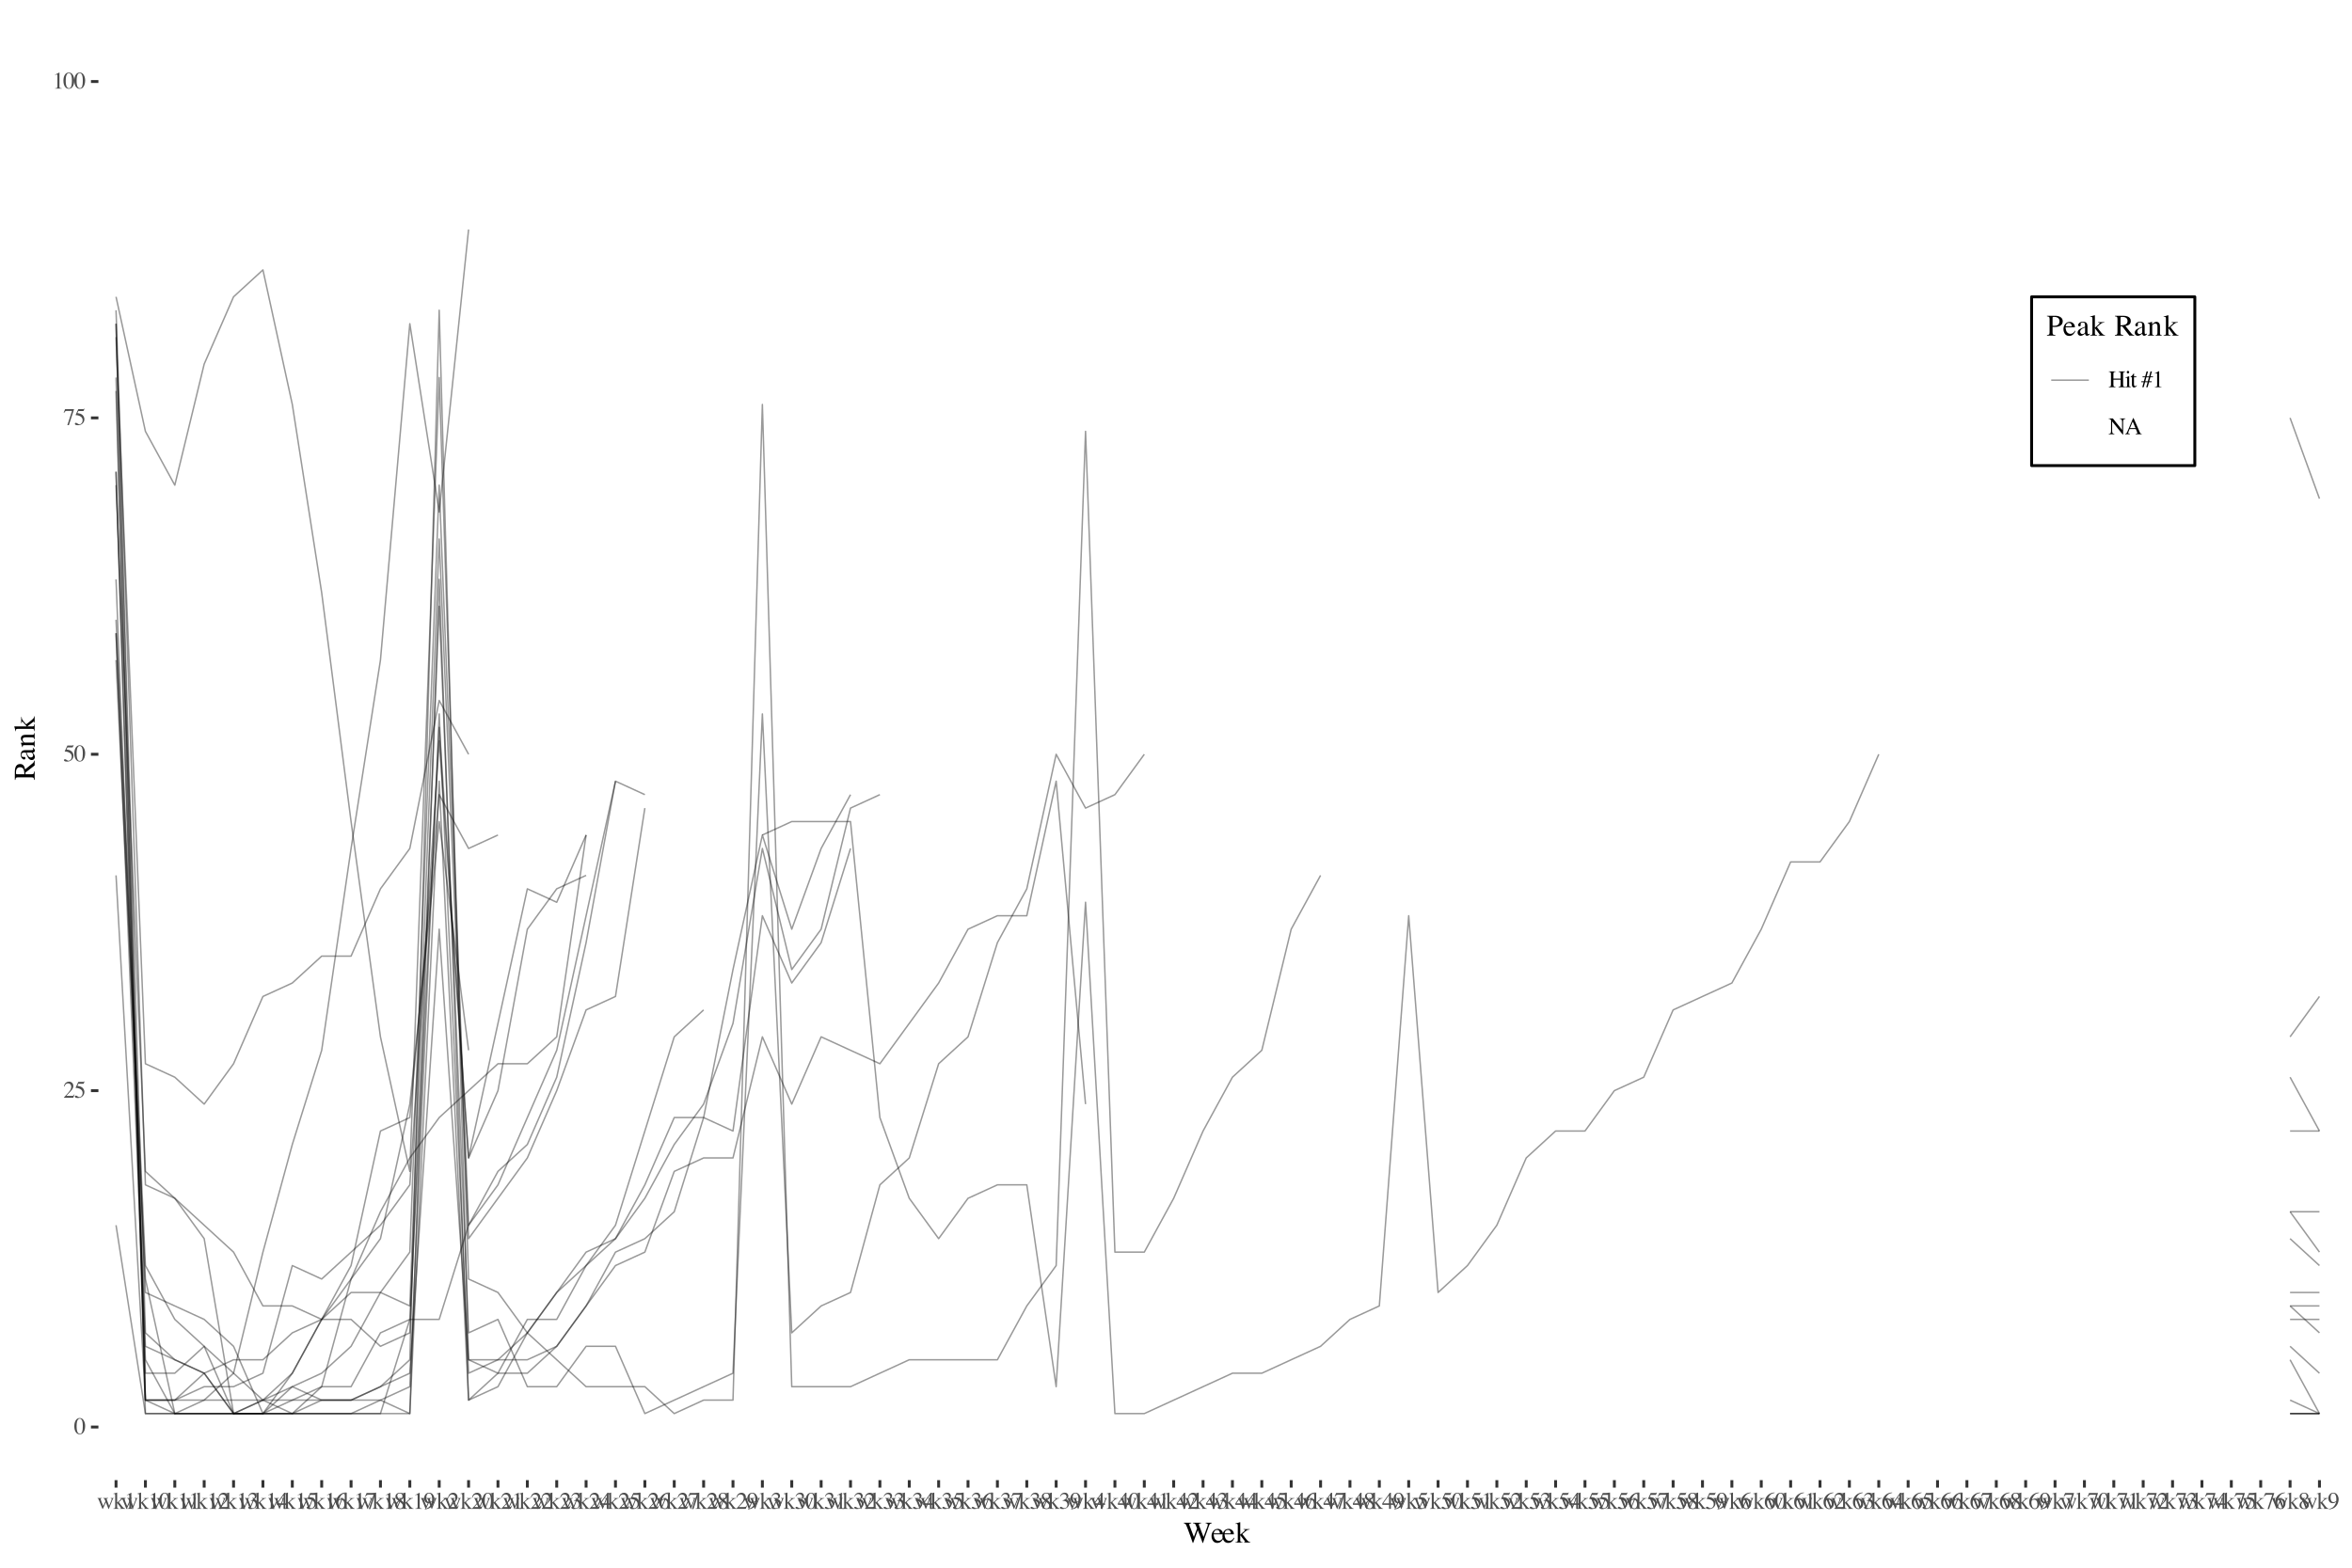 <?xml version="1.0" encoding="UTF-8"?>
<svg xmlns="http://www.w3.org/2000/svg" xmlns:xlink="http://www.w3.org/1999/xlink" width="864" height="576" viewBox="0 0 864 576">
<defs>
<g>
<g id="glyph-0-0">
<path d="M 0.141 0 L 0.141 -5.812 L 6.141 -5.812 L 6.141 0 Z M 5.359 -0.797 L 5.359 -5.031 L 0.938 -5.031 L 0.938 -0.797 Z M 5.359 -0.797 "/>
</g>
<g id="glyph-0-1">
<path d="M 2.109 -0.156 C 2.523 -0.156 2.812 -0.383 2.969 -0.844 C 3.125 -1.312 3.203 -1.984 3.203 -2.859 C 3.203 -3.547 3.156 -4.098 3.062 -4.516 C 2.883 -5.285 2.555 -5.672 2.078 -5.672 C 1.586 -5.672 1.25 -5.273 1.062 -4.484 C 0.969 -4.055 0.922 -3.5 0.922 -2.812 C 0.922 -2.156 0.973 -1.633 1.078 -1.25 C 1.254 -0.52 1.598 -0.156 2.109 -0.156 Z M 2.094 -5.906 C 2.75 -5.906 3.258 -5.562 3.625 -4.875 C 3.914 -4.312 4.062 -3.672 4.062 -2.953 C 4.062 -2.379 3.973 -1.844 3.797 -1.344 C 3.461 -0.395 2.879 0.078 2.047 0.078 C 1.484 0.078 1.02 -0.176 0.656 -0.688 C 0.27 -1.227 0.078 -1.973 0.078 -2.922 C 0.078 -3.66 0.207 -4.297 0.469 -4.828 C 0.82 -5.547 1.363 -5.906 2.094 -5.906 Z M 2.094 -5.906 "/>
</g>
<g id="glyph-0-2">
<path d="M 0.266 -0.094 C 1.305 -1.188 2.016 -1.988 2.391 -2.5 C 2.766 -3.008 2.953 -3.504 2.953 -3.984 C 2.953 -4.41 2.836 -4.734 2.609 -4.953 C 2.379 -5.172 2.109 -5.281 1.797 -5.281 C 1.398 -5.281 1.082 -5.141 0.844 -4.859 C 0.707 -4.703 0.578 -4.457 0.453 -4.125 L 0.266 -4.172 C 0.41 -4.828 0.656 -5.281 1 -5.531 C 1.344 -5.789 1.707 -5.922 2.094 -5.922 C 2.582 -5.922 2.973 -5.77 3.266 -5.469 C 3.566 -5.164 3.719 -4.789 3.719 -4.344 C 3.719 -3.875 3.555 -3.422 3.234 -2.984 C 2.91 -2.555 2.207 -1.785 1.125 -0.672 L 3.094 -0.672 C 3.375 -0.672 3.566 -0.703 3.672 -0.766 C 3.785 -0.836 3.914 -1 4.062 -1.25 L 4.172 -1.203 L 3.688 0 L 0.266 0 Z M 0.266 -0.094 "/>
</g>
<g id="glyph-0-3">
<path d="M 0.656 -0.781 C 0.82 -0.781 1.035 -0.688 1.297 -0.5 C 1.566 -0.32 1.77 -0.234 1.906 -0.234 C 2.238 -0.234 2.523 -0.379 2.766 -0.672 C 3.016 -0.961 3.141 -1.316 3.141 -1.734 C 3.141 -2.484 2.742 -3.02 1.953 -3.344 C 1.516 -3.52 1.109 -3.609 0.734 -3.609 C 0.672 -3.609 0.629 -3.609 0.609 -3.609 C 0.598 -3.617 0.582 -3.633 0.562 -3.656 C 0.562 -3.688 0.562 -3.707 0.562 -3.719 C 0.57 -3.738 0.582 -3.754 0.594 -3.766 L 1.531 -5.812 L 3.375 -5.812 C 3.457 -5.812 3.523 -5.828 3.578 -5.859 C 3.629 -5.898 3.695 -5.961 3.781 -6.047 L 3.844 -5.984 L 3.516 -5.188 C 3.492 -5.164 3.457 -5.148 3.406 -5.141 C 3.363 -5.129 3.312 -5.125 3.25 -5.125 L 1.578 -5.125 L 1.219 -4.375 C 1.688 -4.289 2.031 -4.219 2.25 -4.156 C 2.602 -4.031 2.906 -3.848 3.156 -3.609 C 3.352 -3.41 3.504 -3.18 3.609 -2.922 C 3.723 -2.672 3.781 -2.406 3.781 -2.125 C 3.781 -1.488 3.551 -0.957 3.094 -0.531 C 2.645 -0.113 2.078 0.094 1.391 0.094 C 1.109 0.094 0.879 0.066 0.703 0.016 C 0.422 -0.078 0.281 -0.238 0.281 -0.469 C 0.281 -0.551 0.312 -0.625 0.375 -0.688 C 0.438 -0.75 0.531 -0.781 0.656 -0.781 Z M 0.656 -0.781 "/>
</g>
<g id="glyph-0-4">
<path d="M 3.953 -5.812 L 3.953 -5.672 L 2.078 0.078 L 1.516 0.078 L 3.25 -5.172 L 1.391 -5.172 C 1.109 -5.172 0.906 -5.125 0.781 -5.031 C 0.656 -4.938 0.504 -4.742 0.328 -4.453 L 0.172 -4.531 C 0.359 -4.988 0.473 -5.27 0.516 -5.375 C 0.555 -5.477 0.613 -5.625 0.688 -5.812 Z M 3.953 -5.812 "/>
</g>
<g id="glyph-0-5">
<path d="M 2.609 -5.906 C 2.617 -5.883 2.625 -5.867 2.625 -5.859 C 2.625 -5.859 2.625 -5.844 2.625 -5.812 L 2.625 -0.656 C 2.625 -0.426 2.68 -0.281 2.797 -0.219 C 2.922 -0.164 3.141 -0.133 3.453 -0.125 L 3.453 0 L 1.031 0 L 1.031 -0.125 C 1.383 -0.145 1.613 -0.191 1.719 -0.266 C 1.82 -0.348 1.875 -0.516 1.875 -0.766 L 1.875 -4.75 C 1.875 -4.883 1.852 -4.988 1.812 -5.062 C 1.781 -5.133 1.707 -5.172 1.594 -5.172 C 1.52 -5.172 1.422 -5.148 1.297 -5.109 C 1.18 -5.066 1.07 -5.023 0.969 -4.984 L 0.969 -5.094 L 2.547 -5.906 Z M 2.609 -5.906 "/>
</g>
<g id="glyph-0-6">
<path d="M 4.094 -3.859 C 3.914 -3.836 3.785 -3.805 3.703 -3.766 C 3.617 -3.734 3.578 -3.66 3.578 -3.547 C 3.578 -3.484 3.586 -3.422 3.609 -3.359 C 3.629 -3.297 3.656 -3.223 3.688 -3.141 L 4.469 -1.094 L 5.234 -2.953 C 5.266 -3.035 5.301 -3.141 5.344 -3.266 C 5.383 -3.398 5.406 -3.5 5.406 -3.562 C 5.406 -3.676 5.367 -3.75 5.297 -3.781 C 5.234 -3.82 5.141 -3.848 5.016 -3.859 L 5.016 -3.984 L 6.109 -3.984 L 6.109 -3.859 C 6.035 -3.848 5.973 -3.816 5.922 -3.766 C 5.879 -3.711 5.816 -3.582 5.734 -3.375 L 4.359 0.016 C 4.348 0.035 4.336 0.051 4.328 0.062 C 4.328 0.07 4.316 0.078 4.297 0.078 C 4.266 0.066 4.242 0.055 4.234 0.047 L 3.266 -2.359 L 2.141 0.031 C 2.129 0.051 2.117 0.062 2.109 0.062 C 2.098 0.07 2.086 0.078 2.078 0.078 C 2.035 0.066 2.016 0.055 2.016 0.047 L 0.734 -3.125 C 0.586 -3.469 0.488 -3.672 0.438 -3.734 C 0.395 -3.797 0.312 -3.836 0.188 -3.859 L 0.188 -3.984 L 1.766 -3.984 L 1.766 -3.859 C 1.641 -3.848 1.539 -3.82 1.469 -3.781 C 1.395 -3.75 1.359 -3.676 1.359 -3.562 C 1.359 -3.477 1.414 -3.273 1.531 -2.953 C 1.602 -2.766 1.691 -2.535 1.797 -2.266 L 2.297 -1.047 L 3.062 -2.703 L 3.078 -2.75 C 3.078 -2.812 3.047 -2.922 2.984 -3.078 C 2.922 -3.234 2.859 -3.375 2.797 -3.5 C 2.742 -3.625 2.68 -3.711 2.609 -3.766 C 2.535 -3.816 2.43 -3.848 2.297 -3.859 L 2.297 -3.984 L 4.094 -3.984 Z M 4.094 -3.859 "/>
</g>
<g id="glyph-0-7">
<path d="M 0.016 -0.125 C 0.285 -0.145 0.461 -0.188 0.547 -0.25 C 0.641 -0.32 0.688 -0.477 0.688 -0.719 L 0.688 -5.031 C 0.688 -5.227 0.648 -5.352 0.578 -5.406 C 0.516 -5.469 0.422 -5.5 0.297 -5.5 C 0.234 -5.5 0.18 -5.492 0.141 -5.484 C 0.109 -5.484 0.066 -5.484 0.016 -5.484 L 0.016 -5.594 L 0.406 -5.703 C 0.695 -5.773 0.945 -5.848 1.156 -5.922 C 1.281 -5.961 1.352 -5.984 1.375 -5.984 C 1.395 -5.984 1.406 -5.977 1.406 -5.969 C 1.406 -5.969 1.406 -5.953 1.406 -5.922 L 1.406 -2.312 L 2.609 -3.359 C 2.691 -3.43 2.75 -3.488 2.781 -3.531 C 2.812 -3.582 2.828 -3.625 2.828 -3.656 C 2.828 -3.727 2.789 -3.77 2.719 -3.781 C 2.656 -3.801 2.539 -3.816 2.375 -3.828 L 2.375 -3.953 L 4.172 -3.953 L 4.172 -3.828 C 3.848 -3.805 3.586 -3.738 3.391 -3.625 C 3.203 -3.52 2.832 -3.219 2.281 -2.719 L 2.016 -2.484 L 2.812 -1.453 C 3.219 -0.922 3.523 -0.566 3.734 -0.391 C 3.941 -0.223 4.16 -0.129 4.391 -0.109 L 4.391 0 L 2.484 0 L 2.484 -0.125 L 2.641 -0.125 C 2.68 -0.133 2.723 -0.145 2.766 -0.156 C 2.805 -0.176 2.828 -0.207 2.828 -0.25 C 2.828 -0.281 2.816 -0.305 2.797 -0.328 C 2.785 -0.359 2.77 -0.391 2.75 -0.422 L 1.406 -2.172 L 1.406 -0.594 C 1.406 -0.395 1.477 -0.258 1.625 -0.188 C 1.719 -0.156 1.867 -0.133 2.078 -0.125 L 2.078 0 L 0.016 0 Z M 0.016 -0.125 "/>
</g>
<g id="glyph-0-8">
<path d="M 0.688 -0.75 C 0.844 -0.75 1.051 -0.664 1.312 -0.5 C 1.57 -0.332 1.789 -0.25 1.969 -0.25 C 2.363 -0.25 2.66 -0.383 2.859 -0.656 C 3.055 -0.926 3.156 -1.223 3.156 -1.547 C 3.156 -1.848 3.078 -2.117 2.922 -2.359 C 2.648 -2.742 2.195 -2.938 1.562 -2.938 C 1.531 -2.938 1.492 -2.938 1.453 -2.938 C 1.422 -2.938 1.383 -2.93 1.344 -2.922 L 1.328 -3.047 C 1.785 -3.211 2.145 -3.398 2.406 -3.609 C 2.676 -3.828 2.812 -4.113 2.812 -4.469 C 2.812 -4.781 2.707 -5.016 2.5 -5.172 C 2.289 -5.336 2.051 -5.422 1.781 -5.422 C 1.469 -5.422 1.191 -5.305 0.953 -5.078 C 0.816 -4.953 0.676 -4.754 0.531 -4.484 L 0.391 -4.516 C 0.504 -4.953 0.719 -5.301 1.031 -5.562 C 1.344 -5.82 1.707 -5.953 2.125 -5.953 C 2.562 -5.953 2.895 -5.832 3.125 -5.594 C 3.363 -5.352 3.484 -5.078 3.484 -4.766 C 3.484 -4.484 3.391 -4.227 3.203 -4 C 3.086 -3.863 2.91 -3.711 2.672 -3.547 C 2.953 -3.43 3.176 -3.297 3.344 -3.141 C 3.656 -2.836 3.812 -2.457 3.812 -2 C 3.812 -1.457 3.594 -0.977 3.156 -0.562 C 2.727 -0.145 2.117 0.062 1.328 0.062 C 0.984 0.062 0.738 0.008 0.594 -0.094 C 0.445 -0.195 0.375 -0.305 0.375 -0.422 C 0.375 -0.504 0.398 -0.578 0.453 -0.641 C 0.504 -0.711 0.582 -0.75 0.688 -0.75 Z M 0.688 -0.75 "/>
</g>
<g id="glyph-0-9">
<path d="M 2.562 -5.016 L 0.453 -2.031 L 2.562 -2.031 Z M 2.844 -5.906 L 3.25 -5.906 L 3.25 -2.031 L 4.156 -2.031 L 4.156 -1.469 L 3.25 -1.469 L 3.25 0 L 2.578 0 L 2.578 -1.469 L 0.094 -1.469 L 0.094 -2.031 Z M 2.844 -5.906 "/>
</g>
<g id="glyph-0-10">
<path d="M 4.109 -1.953 C 4.109 -1.43 3.941 -0.957 3.609 -0.531 C 3.273 -0.113 2.836 0.094 2.297 0.094 C 1.797 0.094 1.336 -0.141 0.922 -0.609 C 0.504 -1.086 0.297 -1.719 0.297 -2.5 C 0.297 -3.508 0.695 -4.379 1.5 -5.109 C 2.219 -5.711 3.023 -6.016 3.922 -6.016 L 3.938 -5.875 C 3.582 -5.801 3.273 -5.707 3.016 -5.594 C 2.754 -5.488 2.52 -5.332 2.312 -5.125 C 2.102 -4.914 1.906 -4.648 1.719 -4.328 C 1.539 -4.016 1.422 -3.703 1.359 -3.391 C 1.535 -3.504 1.688 -3.586 1.812 -3.641 C 2.039 -3.734 2.27 -3.781 2.5 -3.781 C 2.957 -3.781 3.336 -3.617 3.641 -3.297 C 3.953 -2.984 4.109 -2.535 4.109 -1.953 Z M 3.328 -1.625 C 3.328 -2 3.27 -2.336 3.156 -2.641 C 2.945 -3.129 2.602 -3.375 2.125 -3.375 C 1.676 -3.375 1.379 -3.242 1.234 -2.984 C 1.148 -2.828 1.109 -2.566 1.109 -2.203 C 1.109 -1.734 1.207 -1.273 1.406 -0.828 C 1.602 -0.391 1.922 -0.172 2.359 -0.172 C 2.691 -0.172 2.938 -0.316 3.094 -0.609 C 3.25 -0.898 3.328 -1.238 3.328 -1.625 Z M 3.328 -1.625 "/>
</g>
<g id="glyph-0-11">
<path d="M 2.219 -0.141 C 2.539 -0.141 2.785 -0.234 2.953 -0.422 C 3.129 -0.609 3.219 -0.836 3.219 -1.109 C 3.219 -1.422 3.125 -1.672 2.938 -1.859 C 2.758 -2.055 2.395 -2.352 1.844 -2.75 C 1.594 -2.594 1.41 -2.391 1.297 -2.141 C 1.191 -1.898 1.141 -1.664 1.141 -1.438 C 1.141 -1.039 1.238 -0.723 1.438 -0.484 C 1.645 -0.254 1.906 -0.141 2.219 -0.141 Z M 2.266 -3.422 C 2.535 -3.617 2.723 -3.781 2.828 -3.906 C 3.004 -4.125 3.094 -4.391 3.094 -4.703 C 3.094 -4.973 3.008 -5.203 2.844 -5.391 C 2.676 -5.586 2.422 -5.688 2.078 -5.688 C 1.816 -5.688 1.598 -5.602 1.422 -5.438 C 1.254 -5.27 1.172 -5.066 1.172 -4.828 C 1.172 -4.555 1.27 -4.305 1.469 -4.078 C 1.676 -3.848 1.941 -3.629 2.266 -3.422 Z M 1.609 -2.922 C 1.234 -3.234 0.973 -3.477 0.828 -3.656 C 0.617 -3.926 0.516 -4.227 0.516 -4.562 C 0.516 -4.945 0.672 -5.27 0.984 -5.531 C 1.297 -5.789 1.703 -5.922 2.203 -5.922 C 2.672 -5.922 3.039 -5.797 3.312 -5.547 C 3.582 -5.297 3.719 -5.008 3.719 -4.688 C 3.719 -4.344 3.578 -4.039 3.297 -3.781 C 3.141 -3.625 2.879 -3.445 2.516 -3.25 C 3.004 -2.895 3.352 -2.582 3.562 -2.312 C 3.781 -2.039 3.891 -1.723 3.891 -1.359 C 3.891 -0.953 3.734 -0.609 3.422 -0.328 C 3.109 -0.047 2.691 0.094 2.172 0.094 C 1.703 0.094 1.301 -0.035 0.969 -0.297 C 0.633 -0.555 0.469 -0.895 0.469 -1.312 C 0.469 -1.676 0.582 -2 0.812 -2.281 C 0.969 -2.457 1.234 -2.672 1.609 -2.922 Z M 1.609 -2.922 "/>
</g>
<g id="glyph-0-12">
<path d="M 2.188 -2.469 C 2.383 -2.469 2.586 -2.52 2.797 -2.625 C 3.004 -2.727 3.125 -2.82 3.156 -2.906 C 3.164 -2.926 3.176 -3.031 3.188 -3.219 C 3.195 -3.406 3.203 -3.555 3.203 -3.672 C 3.203 -4.266 3.098 -4.742 2.891 -5.109 C 2.691 -5.484 2.398 -5.672 2.016 -5.672 C 1.734 -5.672 1.504 -5.539 1.328 -5.281 C 1.16 -5.031 1.078 -4.656 1.078 -4.156 C 1.078 -3.738 1.156 -3.352 1.312 -3 C 1.477 -2.645 1.77 -2.469 2.188 -2.469 Z M 2.078 -5.922 C 2.703 -5.922 3.188 -5.672 3.531 -5.172 C 3.875 -4.672 4.047 -4.109 4.047 -3.484 C 4.047 -3.047 3.961 -2.602 3.797 -2.156 C 3.641 -1.707 3.406 -1.305 3.094 -0.953 C 2.727 -0.547 2.266 -0.242 1.703 -0.047 C 1.391 0.055 1 0.141 0.531 0.203 L 0.484 0.031 C 0.785 -0.031 1.035 -0.102 1.234 -0.188 C 1.586 -0.32 1.867 -0.492 2.078 -0.703 C 2.379 -0.992 2.617 -1.316 2.797 -1.672 C 2.984 -2.023 3.102 -2.32 3.156 -2.562 L 3 -2.453 C 2.789 -2.297 2.539 -2.188 2.25 -2.125 C 2.102 -2.094 1.969 -2.078 1.844 -2.078 C 1.352 -2.078 0.969 -2.25 0.688 -2.594 C 0.406 -2.938 0.266 -3.348 0.266 -3.828 C 0.266 -4.43 0.43 -4.93 0.766 -5.328 C 1.109 -5.723 1.547 -5.922 2.078 -5.922 Z M 2.078 -5.922 "/>
</g>
<g id="glyph-0-13">
<path d="M 0.141 -0.156 C 0.484 -0.195 0.695 -0.258 0.781 -0.344 C 0.875 -0.438 0.922 -0.676 0.922 -1.062 L 0.922 -4.859 C 0.922 -5.18 0.867 -5.391 0.766 -5.484 C 0.672 -5.578 0.461 -5.633 0.141 -5.656 L 0.141 -5.812 L 2.578 -5.812 L 2.578 -5.656 C 2.254 -5.633 2.047 -5.578 1.953 -5.484 C 1.859 -5.391 1.812 -5.18 1.812 -4.859 L 1.812 -3.156 L 4.469 -3.156 L 4.469 -4.859 C 4.469 -5.18 4.422 -5.391 4.328 -5.484 C 4.234 -5.578 4.023 -5.633 3.703 -5.656 L 3.703 -5.812 L 6.141 -5.812 L 6.141 -5.656 C 5.816 -5.633 5.609 -5.578 5.516 -5.484 C 5.422 -5.391 5.375 -5.18 5.375 -4.859 L 5.375 -0.953 C 5.375 -0.629 5.422 -0.422 5.516 -0.328 C 5.609 -0.242 5.816 -0.188 6.141 -0.156 L 6.141 0 L 3.703 0 L 3.703 -0.156 C 4.047 -0.188 4.258 -0.25 4.344 -0.344 C 4.426 -0.438 4.469 -0.676 4.469 -1.062 L 4.469 -2.766 L 1.812 -2.766 L 1.812 -0.953 C 1.812 -0.629 1.859 -0.422 1.953 -0.328 C 2.047 -0.242 2.254 -0.188 2.578 -0.156 L 2.578 0 L 0.141 0 Z M 0.141 -0.156 "/>
</g>
<g id="glyph-0-14">
<path d="M 0.719 -5.547 C 0.719 -5.672 0.758 -5.773 0.844 -5.859 C 0.938 -5.953 1.047 -6 1.172 -6 C 1.297 -6 1.398 -5.953 1.484 -5.859 C 1.566 -5.773 1.609 -5.672 1.609 -5.547 C 1.609 -5.422 1.566 -5.312 1.484 -5.219 C 1.398 -5.133 1.297 -5.094 1.172 -5.094 C 1.047 -5.094 0.938 -5.133 0.844 -5.219 C 0.758 -5.312 0.719 -5.422 0.719 -5.547 Z M 0.172 -0.125 C 0.473 -0.145 0.664 -0.191 0.75 -0.266 C 0.832 -0.348 0.875 -0.555 0.875 -0.891 L 0.875 -2.938 C 0.875 -3.125 0.859 -3.254 0.828 -3.328 C 0.785 -3.441 0.695 -3.5 0.562 -3.5 C 0.531 -3.5 0.5 -3.492 0.469 -3.484 C 0.438 -3.484 0.348 -3.461 0.203 -3.422 L 0.203 -3.562 L 0.391 -3.625 C 0.891 -3.781 1.238 -3.898 1.438 -3.984 C 1.52 -4.023 1.57 -4.047 1.594 -4.047 C 1.602 -4.023 1.609 -4.004 1.609 -3.984 L 1.609 -0.891 C 1.609 -0.566 1.645 -0.363 1.719 -0.281 C 1.801 -0.195 1.984 -0.145 2.266 -0.125 L 2.266 0 L 0.172 0 Z M 0.172 -0.125 "/>
</g>
<g id="glyph-0-15">
<path d="M 2.234 -3.953 L 2.234 -3.656 L 1.359 -3.656 L 1.359 -1.172 C 1.359 -0.953 1.375 -0.789 1.406 -0.688 C 1.477 -0.488 1.613 -0.391 1.812 -0.391 C 1.914 -0.391 2.004 -0.41 2.078 -0.453 C 2.148 -0.504 2.238 -0.582 2.344 -0.688 L 2.453 -0.594 L 2.359 -0.469 C 2.211 -0.27 2.055 -0.129 1.891 -0.047 C 1.723 0.035 1.562 0.078 1.406 0.078 C 1.062 0.078 0.832 -0.07 0.719 -0.375 C 0.656 -0.531 0.625 -0.754 0.625 -1.047 L 0.625 -3.656 L 0.156 -3.656 C 0.133 -3.656 0.117 -3.66 0.109 -3.672 C 0.109 -3.68 0.109 -3.695 0.109 -3.719 C 0.109 -3.738 0.113 -3.754 0.125 -3.766 C 0.133 -3.785 0.176 -3.828 0.25 -3.891 C 0.445 -4.047 0.586 -4.176 0.672 -4.281 C 0.766 -4.383 0.973 -4.656 1.297 -5.094 C 1.328 -5.094 1.348 -5.086 1.359 -5.078 C 1.367 -5.078 1.375 -5.055 1.375 -5.016 L 1.375 -3.953 Z M 2.234 -3.953 "/>
</g>
<g id="glyph-0-16">
</g>
<g id="glyph-0-17">
<path d="M 2.453 -2.172 L 2.844 -3.641 L 1.922 -3.641 L 1.531 -2.172 Z M 0.062 -2.172 L 1 -2.172 L 1.406 -3.656 L 0.484 -3.656 L 0.547 -3.969 L 1.484 -3.969 L 2 -5.812 L 2.516 -5.812 L 2.016 -3.969 L 2.938 -3.969 L 3.438 -5.812 L 3.953 -5.812 L 3.453 -3.969 L 4.391 -3.969 L 4.297 -3.656 L 3.375 -3.656 L 2.969 -2.172 L 3.906 -2.172 L 3.812 -1.844 L 2.891 -1.844 L 2.391 0 L 1.859 0 L 2.375 -1.844 L 1.438 -1.844 L 0.938 0 L 0.422 0 L 0.922 -1.844 L 0 -1.844 Z M 0.062 -2.172 "/>
</g>
<g id="glyph-0-18">
<path d="M 0.094 -0.156 C 0.457 -0.195 0.691 -0.281 0.797 -0.406 C 0.898 -0.531 0.953 -0.828 0.953 -1.297 L 0.953 -5.172 L 0.828 -5.312 C 0.703 -5.469 0.594 -5.562 0.5 -5.594 C 0.414 -5.625 0.281 -5.645 0.094 -5.656 L 0.094 -5.812 L 1.609 -5.812 L 5 -1.578 L 5 -4.531 C 5 -5.008 4.926 -5.32 4.781 -5.469 C 4.688 -5.562 4.477 -5.625 4.156 -5.656 L 4.156 -5.812 L 6.219 -5.812 L 6.219 -5.656 C 5.883 -5.625 5.66 -5.539 5.547 -5.406 C 5.43 -5.281 5.375 -4.988 5.375 -4.531 L 5.375 0.109 L 5.234 0.109 L 1.344 -4.719 L 1.344 -1.297 C 1.344 -0.816 1.41 -0.504 1.547 -0.359 C 1.641 -0.254 1.848 -0.188 2.172 -0.156 L 2.172 0 L 0.094 0 Z M 3.188 -5.812 Z M 3.188 -5.812 "/>
</g>
<g id="glyph-0-19">
<path d="M 3.922 -2.266 L 2.906 -4.688 L 1.906 -2.266 Z M 0.125 0 L 0.125 -0.156 C 0.352 -0.188 0.523 -0.273 0.641 -0.422 C 0.754 -0.566 0.945 -0.961 1.219 -1.609 L 3.047 -5.922 L 3.219 -5.922 L 5.422 -0.938 C 5.566 -0.602 5.68 -0.395 5.766 -0.312 C 5.848 -0.238 5.992 -0.188 6.203 -0.156 L 6.203 0 L 3.969 0 L 3.969 -0.156 C 4.227 -0.176 4.395 -0.203 4.469 -0.234 C 4.539 -0.273 4.578 -0.359 4.578 -0.484 C 4.578 -0.523 4.562 -0.598 4.531 -0.703 C 4.508 -0.816 4.473 -0.938 4.422 -1.062 L 4.047 -1.906 L 1.75 -1.906 C 1.52 -1.332 1.379 -0.977 1.328 -0.844 C 1.285 -0.719 1.266 -0.617 1.266 -0.547 C 1.266 -0.398 1.328 -0.297 1.453 -0.234 C 1.523 -0.203 1.664 -0.176 1.875 -0.156 L 1.875 0 Z M 3.141 -5.922 Z M 3.141 -5.922 "/>
</g>
<g id="glyph-1-0">
<path d="M 0.172 0 L 0.172 -7.281 L 7.688 -7.281 L 7.688 0 Z M 6.703 -0.984 L 6.703 -6.297 L 1.172 -6.297 L 1.172 -0.984 Z M 6.703 -0.984 "/>
</g>
<g id="glyph-1-1">
<path d="M 2.75 -7.281 L 2.75 -7.078 C 2.531 -7.066 2.375 -7.047 2.281 -7.016 C 2.113 -6.953 2.031 -6.844 2.031 -6.688 C 2.031 -6.613 2.039 -6.539 2.062 -6.469 C 2.082 -6.406 2.113 -6.316 2.156 -6.203 L 3.734 -2.078 L 4.906 -5.172 L 4.391 -6.5 C 4.297 -6.75 4.148 -6.914 3.953 -7 C 3.836 -7.039 3.664 -7.066 3.438 -7.078 L 3.438 -7.281 L 6.375 -7.281 L 6.375 -7.078 C 6.102 -7.066 5.914 -7.047 5.812 -7.016 C 5.645 -6.953 5.562 -6.828 5.562 -6.641 C 5.562 -6.578 5.566 -6.52 5.578 -6.469 C 5.598 -6.414 5.633 -6.316 5.688 -6.172 L 7.281 -2.047 L 8.656 -5.781 C 8.727 -5.988 8.781 -6.176 8.812 -6.344 C 8.832 -6.438 8.844 -6.508 8.844 -6.562 C 8.844 -6.77 8.742 -6.914 8.547 -7 C 8.441 -7.039 8.281 -7.066 8.062 -7.078 L 8.062 -7.281 L 10.25 -7.281 L 10.25 -7.078 C 10.051 -7.047 9.898 -7 9.797 -6.938 C 9.609 -6.832 9.469 -6.656 9.375 -6.406 L 8.203 -3.125 L 7.75 -1.875 L 7.094 0.125 L 6.922 0.125 L 6.484 -1.141 L 5.172 -4.531 L 3.469 0.125 L 3.312 0.125 L 2.516 -2.156 L 1.578 -4.734 C 1.18 -5.797 0.906 -6.445 0.75 -6.688 C 0.602 -6.926 0.367 -7.055 0.047 -7.078 L 0.047 -7.281 Z M 2.75 -7.281 "/>
</g>
<g id="glyph-1-2">
<path d="M 2.516 -5.031 C 3.023 -5.031 3.469 -4.852 3.844 -4.5 C 4.227 -4.156 4.422 -3.664 4.422 -3.031 L 1 -3.031 C 1.039 -2.195 1.227 -1.586 1.562 -1.203 C 1.906 -0.828 2.312 -0.641 2.781 -0.641 C 3.156 -0.641 3.469 -0.738 3.719 -0.938 C 3.977 -1.133 4.219 -1.414 4.438 -1.781 L 4.625 -1.719 C 4.477 -1.258 4.203 -0.836 3.797 -0.453 C 3.398 -0.066 2.91 0.125 2.328 0.125 C 1.648 0.125 1.129 -0.125 0.766 -0.625 C 0.398 -1.133 0.219 -1.723 0.219 -2.391 C 0.219 -3.109 0.43 -3.727 0.859 -4.25 C 1.285 -4.77 1.836 -5.031 2.516 -5.031 Z M 2.203 -4.641 C 1.797 -4.641 1.484 -4.461 1.266 -4.109 C 1.148 -3.91 1.07 -3.664 1.031 -3.375 L 3.297 -3.375 C 3.254 -3.727 3.188 -3.992 3.094 -4.172 C 2.914 -4.484 2.617 -4.641 2.203 -4.641 Z M 2.453 -5.031 Z M 2.453 -5.031 "/>
</g>
<g id="glyph-1-3">
<path d="M 0.016 -0.156 C 0.359 -0.176 0.582 -0.227 0.688 -0.312 C 0.801 -0.406 0.859 -0.602 0.859 -0.906 L 0.859 -6.281 C 0.859 -6.539 0.816 -6.703 0.734 -6.766 C 0.648 -6.836 0.523 -6.875 0.359 -6.875 C 0.297 -6.875 0.238 -6.867 0.188 -6.859 C 0.133 -6.859 0.078 -6.852 0.016 -6.844 L 0.016 -7 L 0.5 -7.125 C 0.875 -7.219 1.188 -7.312 1.438 -7.406 C 1.602 -7.457 1.695 -7.484 1.719 -7.484 C 1.738 -7.484 1.75 -7.477 1.75 -7.469 C 1.758 -7.457 1.766 -7.438 1.766 -7.406 L 1.766 -2.891 L 3.25 -4.203 C 3.363 -4.297 3.438 -4.367 3.469 -4.422 C 3.508 -4.484 3.531 -4.535 3.531 -4.578 C 3.531 -4.66 3.488 -4.711 3.406 -4.734 C 3.32 -4.754 3.176 -4.77 2.969 -4.781 L 2.969 -4.938 L 5.219 -4.938 L 5.219 -4.781 C 4.812 -4.758 4.488 -4.68 4.25 -4.547 C 4.008 -4.41 3.539 -4.023 2.844 -3.391 L 2.531 -3.109 L 3.531 -1.812 C 4.031 -1.156 4.41 -0.719 4.672 -0.5 C 4.93 -0.281 5.207 -0.16 5.5 -0.141 L 5.5 0 L 3.109 0 L 3.109 -0.156 L 3.297 -0.156 C 3.359 -0.164 3.41 -0.18 3.453 -0.203 C 3.504 -0.223 3.531 -0.258 3.531 -0.312 C 3.531 -0.344 3.52 -0.375 3.5 -0.406 C 3.488 -0.445 3.469 -0.488 3.438 -0.531 L 1.766 -2.719 L 1.766 -0.734 C 1.766 -0.484 1.859 -0.316 2.047 -0.234 C 2.148 -0.191 2.332 -0.164 2.594 -0.156 L 2.594 0 L 0.016 0 Z M 0.016 -0.156 "/>
</g>
<g id="glyph-1-4">
<path d="M 4.766 -5.281 C 4.766 -5.957 4.473 -6.422 3.891 -6.672 C 3.578 -6.805 3.18 -6.875 2.703 -6.875 C 2.484 -6.875 2.348 -6.848 2.297 -6.797 C 2.242 -6.754 2.219 -6.656 2.219 -6.5 L 2.219 -3.641 C 2.414 -3.617 2.539 -3.602 2.594 -3.594 C 2.656 -3.594 2.719 -3.594 2.781 -3.594 C 3.281 -3.594 3.676 -3.664 3.969 -3.812 C 4.5 -4.07 4.766 -4.562 4.766 -5.281 Z M 0.172 -0.203 C 0.598 -0.242 0.863 -0.328 0.969 -0.453 C 1.07 -0.578 1.125 -0.867 1.125 -1.328 L 1.125 -6.078 C 1.125 -6.461 1.062 -6.719 0.938 -6.844 C 0.82 -6.969 0.566 -7.047 0.172 -7.078 L 0.172 -7.281 L 3.078 -7.281 C 4.004 -7.281 4.711 -7.098 5.203 -6.734 C 5.703 -6.367 5.953 -5.895 5.953 -5.312 C 5.953 -4.562 5.676 -4.016 5.125 -3.672 C 4.582 -3.336 3.898 -3.172 3.078 -3.172 C 2.961 -3.172 2.812 -3.172 2.625 -3.172 C 2.438 -3.18 2.301 -3.188 2.219 -3.188 L 2.219 -1.188 C 2.219 -0.77 2.281 -0.508 2.406 -0.406 C 2.531 -0.301 2.812 -0.234 3.25 -0.203 L 3.25 0 L 0.172 0 Z M 0.172 -0.203 "/>
</g>
<g id="glyph-1-5">
<path d="M 3.156 -2.969 C 2.738 -2.832 2.395 -2.688 2.125 -2.531 C 1.613 -2.207 1.359 -1.844 1.359 -1.438 C 1.359 -1.113 1.469 -0.875 1.688 -0.719 C 1.82 -0.613 1.977 -0.562 2.156 -0.562 C 2.383 -0.562 2.609 -0.629 2.828 -0.766 C 3.047 -0.898 3.156 -1.066 3.156 -1.266 Z M 0.406 -1.062 C 0.406 -1.582 0.664 -2.02 1.188 -2.375 C 1.508 -2.582 2.164 -2.875 3.156 -3.25 L 3.156 -3.703 C 3.156 -4.066 3.117 -4.32 3.047 -4.469 C 2.922 -4.707 2.664 -4.828 2.281 -4.828 C 2.102 -4.828 1.93 -4.781 1.766 -4.688 C 1.598 -4.582 1.516 -4.445 1.516 -4.281 C 1.516 -4.238 1.523 -4.164 1.547 -4.062 C 1.566 -3.969 1.578 -3.906 1.578 -3.875 C 1.578 -3.676 1.508 -3.535 1.375 -3.453 C 1.301 -3.41 1.211 -3.391 1.109 -3.391 C 0.941 -3.391 0.816 -3.441 0.734 -3.547 C 0.648 -3.648 0.609 -3.766 0.609 -3.891 C 0.609 -4.141 0.758 -4.398 1.062 -4.672 C 1.375 -4.953 1.832 -5.094 2.438 -5.094 C 3.125 -5.094 3.594 -4.867 3.844 -4.422 C 3.977 -4.172 4.047 -3.805 4.047 -3.328 L 4.047 -1.188 C 4.047 -0.977 4.062 -0.832 4.094 -0.75 C 4.133 -0.613 4.227 -0.547 4.375 -0.547 C 4.457 -0.547 4.523 -0.555 4.578 -0.578 C 4.629 -0.609 4.723 -0.672 4.859 -0.766 L 4.859 -0.484 C 4.742 -0.348 4.617 -0.234 4.484 -0.141 C 4.285 -0.004 4.082 0.062 3.875 0.062 C 3.633 0.062 3.457 -0.016 3.344 -0.172 C 3.238 -0.328 3.18 -0.516 3.172 -0.734 C 2.898 -0.492 2.664 -0.316 2.469 -0.203 C 2.145 -0.016 1.836 0.078 1.547 0.078 C 1.234 0.078 0.961 -0.023 0.734 -0.234 C 0.516 -0.453 0.406 -0.727 0.406 -1.062 Z M 2.453 -5.094 Z M 2.453 -5.094 "/>
</g>
<g id="glyph-1-6">
</g>
<g id="glyph-1-7">
<path d="M 2.188 -3.766 C 2.977 -3.797 3.547 -3.879 3.891 -4.016 C 4.473 -4.254 4.766 -4.703 4.766 -5.359 C 4.766 -6.004 4.5 -6.441 3.969 -6.672 C 3.695 -6.797 3.328 -6.859 2.859 -6.859 C 2.547 -6.859 2.352 -6.832 2.281 -6.781 C 2.219 -6.738 2.188 -6.641 2.188 -6.484 Z M 0.125 -0.203 C 0.539 -0.242 0.801 -0.328 0.906 -0.453 C 1.008 -0.578 1.062 -0.867 1.062 -1.328 L 1.062 -6.078 C 1.062 -6.473 1.004 -6.727 0.891 -6.844 C 0.773 -6.969 0.52 -7.047 0.125 -7.078 L 0.125 -7.281 L 3.172 -7.281 C 3.805 -7.281 4.332 -7.195 4.75 -7.031 C 5.551 -6.727 5.953 -6.172 5.953 -5.359 C 5.953 -4.805 5.773 -4.383 5.422 -4.094 C 5.066 -3.801 4.582 -3.609 3.969 -3.516 L 6.234 -0.719 C 6.379 -0.551 6.52 -0.426 6.656 -0.344 C 6.789 -0.27 6.969 -0.223 7.188 -0.203 L 7.188 0 L 5.422 0 L 2.797 -3.391 L 2.188 -3.359 L 2.188 -1.188 C 2.188 -0.781 2.25 -0.52 2.375 -0.406 C 2.5 -0.301 2.77 -0.234 3.188 -0.203 L 3.188 0 L 0.125 0 Z M 0.125 -0.203 "/>
</g>
<g id="glyph-1-8">
<path d="M 0.203 -0.156 C 0.453 -0.188 0.629 -0.25 0.734 -0.344 C 0.836 -0.438 0.891 -0.648 0.891 -0.984 L 0.891 -3.703 C 0.891 -3.93 0.867 -4.094 0.828 -4.188 C 0.754 -4.32 0.613 -4.391 0.406 -4.391 C 0.375 -4.391 0.336 -4.383 0.297 -4.375 C 0.266 -4.375 0.223 -4.367 0.172 -4.359 L 0.172 -4.562 C 0.316 -4.602 0.664 -4.711 1.219 -4.891 L 1.719 -5.047 C 1.75 -5.047 1.766 -5.035 1.766 -5.016 C 1.773 -5.004 1.781 -4.984 1.781 -4.953 L 1.781 -4.156 C 2.102 -4.469 2.359 -4.68 2.547 -4.797 C 2.828 -4.973 3.117 -5.062 3.422 -5.062 C 3.66 -5.062 3.883 -4.988 4.094 -4.844 C 4.477 -4.57 4.672 -4.086 4.672 -3.391 L 4.672 -0.891 C 4.672 -0.629 4.723 -0.441 4.828 -0.328 C 4.93 -0.211 5.102 -0.156 5.344 -0.156 L 5.344 0 L 3.047 0 L 3.047 -0.156 C 3.305 -0.188 3.488 -0.254 3.594 -0.359 C 3.695 -0.473 3.75 -0.711 3.75 -1.078 L 3.75 -3.375 C 3.75 -3.676 3.691 -3.926 3.578 -4.125 C 3.461 -4.332 3.254 -4.438 2.953 -4.438 C 2.734 -4.438 2.516 -4.367 2.297 -4.234 C 2.18 -4.148 2.023 -4.008 1.828 -3.812 L 1.828 -0.812 C 1.828 -0.551 1.883 -0.375 2 -0.281 C 2.113 -0.195 2.297 -0.156 2.547 -0.156 L 2.547 0 L 0.203 0 Z M 2.75 -5.062 Z M 2.75 -5.062 "/>
</g>
<g id="glyph-2-0">
<path d="M 0 -0.172 L -7.281 -0.172 L -7.281 -7.688 L 0 -7.688 Z M -0.984 -6.703 L -6.297 -6.703 L -6.297 -1.172 L -0.984 -1.172 Z M -0.984 -6.703 "/>
</g>
<g id="glyph-2-1">
<path d="M -3.766 -2.188 C -3.797 -2.977 -3.879 -3.547 -4.016 -3.891 C -4.254 -4.473 -4.703 -4.766 -5.359 -4.766 C -6.004 -4.766 -6.441 -4.5 -6.672 -3.969 C -6.797 -3.695 -6.859 -3.328 -6.859 -2.859 C -6.859 -2.547 -6.832 -2.352 -6.781 -2.281 C -6.738 -2.219 -6.641 -2.188 -6.484 -2.188 Z M -0.203 -0.125 C -0.242 -0.539 -0.328 -0.801 -0.453 -0.906 C -0.578 -1.008 -0.867 -1.062 -1.328 -1.062 L -6.078 -1.062 C -6.473 -1.062 -6.727 -1.004 -6.844 -0.891 C -6.969 -0.773 -7.047 -0.52 -7.078 -0.125 L -7.281 -0.125 L -7.281 -3.172 C -7.281 -3.805 -7.195 -4.332 -7.031 -4.75 C -6.727 -5.551 -6.172 -5.953 -5.359 -5.953 C -4.805 -5.953 -4.383 -5.773 -4.094 -5.422 C -3.801 -5.066 -3.609 -4.582 -3.516 -3.969 L -0.719 -6.234 C -0.551 -6.379 -0.426 -6.52 -0.344 -6.656 C -0.27 -6.789 -0.223 -6.969 -0.203 -7.188 L 0 -7.188 L 0 -5.422 L -3.391 -2.797 L -3.359 -2.188 L -1.188 -2.188 C -0.781 -2.188 -0.52 -2.25 -0.406 -2.375 C -0.301 -2.5 -0.234 -2.77 -0.203 -3.188 L 0 -3.188 L 0 -0.125 Z M -0.203 -0.125 "/>
</g>
<g id="glyph-2-2">
<path d="M -2.969 -3.156 C -2.832 -2.738 -2.688 -2.395 -2.531 -2.125 C -2.207 -1.613 -1.844 -1.359 -1.438 -1.359 C -1.113 -1.359 -0.875 -1.469 -0.719 -1.688 C -0.613 -1.82 -0.562 -1.977 -0.562 -2.156 C -0.562 -2.383 -0.629 -2.609 -0.766 -2.828 C -0.898 -3.047 -1.066 -3.156 -1.266 -3.156 Z M -1.062 -0.406 C -1.582 -0.406 -2.02 -0.664 -2.375 -1.188 C -2.582 -1.508 -2.875 -2.164 -3.25 -3.156 L -3.703 -3.156 C -4.066 -3.156 -4.32 -3.117 -4.469 -3.047 C -4.707 -2.922 -4.828 -2.664 -4.828 -2.281 C -4.828 -2.102 -4.781 -1.93 -4.688 -1.766 C -4.582 -1.598 -4.445 -1.516 -4.281 -1.516 C -4.238 -1.516 -4.164 -1.523 -4.062 -1.547 C -3.969 -1.566 -3.906 -1.578 -3.875 -1.578 C -3.676 -1.578 -3.535 -1.508 -3.453 -1.375 C -3.41 -1.301 -3.391 -1.211 -3.391 -1.109 C -3.391 -0.941 -3.441 -0.816 -3.547 -0.734 C -3.648 -0.648 -3.766 -0.609 -3.891 -0.609 C -4.141 -0.609 -4.398 -0.758 -4.672 -1.062 C -4.953 -1.375 -5.094 -1.832 -5.094 -2.438 C -5.094 -3.125 -4.867 -3.594 -4.422 -3.844 C -4.172 -3.977 -3.805 -4.047 -3.328 -4.047 L -1.188 -4.047 C -0.977 -4.047 -0.832 -4.062 -0.75 -4.094 C -0.613 -4.133 -0.547 -4.227 -0.547 -4.375 C -0.547 -4.457 -0.555 -4.523 -0.578 -4.578 C -0.609 -4.629 -0.672 -4.723 -0.766 -4.859 L -0.484 -4.859 C -0.348 -4.742 -0.234 -4.617 -0.141 -4.484 C -0.004 -4.285 0.062 -4.082 0.062 -3.875 C 0.062 -3.633 -0.016 -3.457 -0.172 -3.344 C -0.328 -3.238 -0.516 -3.18 -0.734 -3.172 C -0.492 -2.898 -0.316 -2.664 -0.203 -2.469 C -0.016 -2.145 0.078 -1.836 0.078 -1.547 C 0.078 -1.234 -0.023 -0.961 -0.234 -0.734 C -0.453 -0.516 -0.727 -0.406 -1.062 -0.406 Z M -5.094 -2.453 Z M -5.094 -2.453 "/>
</g>
<g id="glyph-2-3">
<path d="M -0.156 -0.203 C -0.188 -0.453 -0.25 -0.629 -0.344 -0.734 C -0.438 -0.836 -0.648 -0.891 -0.984 -0.891 L -3.703 -0.891 C -3.93 -0.891 -4.094 -0.867 -4.188 -0.828 C -4.32 -0.754 -4.391 -0.613 -4.391 -0.406 C -4.391 -0.375 -4.383 -0.336 -4.375 -0.297 C -4.375 -0.266 -4.367 -0.223 -4.359 -0.172 L -4.562 -0.172 C -4.602 -0.316 -4.711 -0.664 -4.891 -1.219 L -5.047 -1.719 C -5.047 -1.75 -5.035 -1.766 -5.016 -1.766 C -5.004 -1.773 -4.984 -1.781 -4.953 -1.781 L -4.156 -1.781 C -4.469 -2.102 -4.68 -2.359 -4.797 -2.547 C -4.973 -2.828 -5.062 -3.117 -5.062 -3.422 C -5.062 -3.66 -4.988 -3.883 -4.844 -4.094 C -4.57 -4.477 -4.086 -4.672 -3.391 -4.672 L -0.891 -4.672 C -0.629 -4.672 -0.441 -4.723 -0.328 -4.828 C -0.211 -4.93 -0.156 -5.102 -0.156 -5.344 L 0 -5.344 L 0 -3.047 L -0.156 -3.047 C -0.188 -3.305 -0.254 -3.488 -0.359 -3.594 C -0.473 -3.695 -0.711 -3.75 -1.078 -3.75 L -3.375 -3.75 C -3.676 -3.75 -3.926 -3.691 -4.125 -3.578 C -4.332 -3.461 -4.438 -3.254 -4.438 -2.953 C -4.438 -2.734 -4.367 -2.516 -4.234 -2.297 C -4.148 -2.18 -4.008 -2.023 -3.812 -1.828 L -0.812 -1.828 C -0.551 -1.828 -0.375 -1.883 -0.281 -2 C -0.195 -2.113 -0.156 -2.297 -0.156 -2.547 L 0 -2.547 L 0 -0.203 Z M -5.062 -2.75 Z M -5.062 -2.75 "/>
</g>
<g id="glyph-2-4">
<path d="M -0.156 -0.016 C -0.176 -0.359 -0.227 -0.582 -0.312 -0.688 C -0.406 -0.801 -0.602 -0.859 -0.906 -0.859 L -6.281 -0.859 C -6.539 -0.859 -6.703 -0.816 -6.766 -0.734 C -6.836 -0.648 -6.875 -0.523 -6.875 -0.359 C -6.875 -0.297 -6.867 -0.238 -6.859 -0.188 C -6.859 -0.133 -6.852 -0.078 -6.844 -0.016 L -7 -0.016 L -7.125 -0.5 C -7.219 -0.875 -7.312 -1.188 -7.406 -1.438 C -7.457 -1.602 -7.484 -1.695 -7.484 -1.719 C -7.484 -1.738 -7.477 -1.75 -7.469 -1.75 C -7.457 -1.758 -7.438 -1.766 -7.406 -1.766 L -2.891 -1.766 L -4.203 -3.25 C -4.297 -3.363 -4.367 -3.438 -4.422 -3.469 C -4.484 -3.508 -4.535 -3.531 -4.578 -3.531 C -4.66 -3.531 -4.711 -3.488 -4.734 -3.406 C -4.754 -3.32 -4.77 -3.176 -4.781 -2.969 L -4.938 -2.969 L -4.938 -5.219 L -4.781 -5.219 C -4.758 -4.812 -4.68 -4.488 -4.547 -4.25 C -4.41 -4.008 -4.023 -3.539 -3.391 -2.844 L -3.109 -2.531 L -1.812 -3.531 C -1.156 -4.031 -0.719 -4.41 -0.5 -4.672 C -0.281 -4.93 -0.16 -5.207 -0.141 -5.5 L 0 -5.5 L 0 -3.109 L -0.156 -3.109 L -0.156 -3.297 C -0.164 -3.359 -0.18 -3.41 -0.203 -3.453 C -0.223 -3.504 -0.258 -3.531 -0.312 -3.531 C -0.344 -3.531 -0.375 -3.52 -0.406 -3.5 C -0.445 -3.488 -0.488 -3.469 -0.531 -3.438 L -2.719 -1.766 L -0.734 -1.766 C -0.484 -1.766 -0.316 -1.859 -0.234 -2.047 C -0.191 -2.148 -0.164 -2.332 -0.156 -2.594 L 0 -2.594 L 0 -0.016 Z M -0.156 -0.016 "/>
</g>
</g>
</defs>
<rect x="-86.4" y="-57.6" width="1036.8" height="691.2" fill="rgb(100%, 100%, 100%)" fill-opacity="1"/>
<path fill="none" stroke-width="0.533" stroke-linecap="butt" stroke-linejoin="round" stroke="rgb(0%, 0%, 0%)" stroke-opacity="0.4" stroke-miterlimit="10" d="M 42.625 123.883 L 53.418 390.84 L 64.211 395.785 L 75.004 405.672 L 85.797 390.84 L 96.586 366.121 L 107.379 361.18 L 118.172 351.293 L 128.965 351.293 L 139.758 326.574 L 150.547 311.742 L 161.34 257.363 L 172.133 277.137 "/>
<path fill="none" stroke-width="0.533" stroke-linecap="butt" stroke-linejoin="round" stroke="rgb(0%, 0%, 0%)" stroke-opacity="0.4" stroke-miterlimit="10" d="M 280.055 306.797 L 290.848 301.855 L 312.434 301.855 L 323.227 410.617 L 334.016 440.277 L 344.809 455.109 L 355.602 440.277 L 366.395 435.336 L 377.188 435.336 L 387.977 509.492 L 398.77 331.516 L 409.562 519.379 L 420.355 519.379 L 431.148 514.434 L 441.941 509.492 L 452.73 504.547 L 463.523 504.547 L 474.316 499.602 L 485.109 494.66 L 495.902 484.773 L 506.691 479.828 L 517.484 336.461 L 528.277 474.883 L 539.07 464.996 L 549.863 450.168 L 560.656 425.449 L 571.445 415.559 L 582.238 415.559 L 593.031 400.73 L 603.824 395.785 L 614.617 371.066 L 625.406 366.121 L 636.199 361.18 L 646.992 341.406 L 657.785 316.688 L 668.578 316.688 L 679.367 301.855 L 690.16 277.137 "/>
<path fill="none" stroke-width="0.533" stroke-linecap="butt" stroke-linejoin="round" stroke="rgb(0%, 0%, 0%)" stroke-opacity="0.4" stroke-miterlimit="10" d="M 841.254 380.953 L 852.047 366.121 "/>
<path fill="none" stroke-width="0.533" stroke-linecap="butt" stroke-linejoin="round" stroke="rgb(0%, 0%, 0%)" stroke-opacity="0.4" stroke-miterlimit="10" d="M 42.625 212.867 L 53.418 494.66 L 64.211 499.602 L 75.004 504.547 L 85.797 519.379 L 107.379 519.379 L 118.172 509.492 L 128.965 469.941 L 139.758 455.109 L 150.547 405.672 L 161.34 301.855 L 172.133 385.898 "/>
<path fill="none" stroke-width="0.533" stroke-linecap="butt" stroke-linejoin="round" stroke="rgb(0%, 0%, 0%)" stroke-opacity="0.4" stroke-miterlimit="10" d="M 841.254 484.773 L 852.047 484.773 "/>
<path fill="none" stroke-width="0.533" stroke-linecap="butt" stroke-linejoin="round" stroke="rgb(0%, 0%, 0%)" stroke-opacity="0.4" stroke-miterlimit="10" d="M 42.625 227.699 L 53.418 464.996 L 64.211 484.773 L 75.004 494.66 L 85.797 519.379 L 96.586 514.434 L 107.379 509.492 L 118.172 514.434 L 128.965 514.434 L 139.758 509.492 L 150.547 504.547 L 161.34 341.406 L 172.133 499.602 L 182.926 504.547 L 193.719 504.547 L 204.512 494.66 L 215.301 479.828 L 226.094 464.996 L 236.887 460.055 L 247.68 430.391 L 258.473 425.449 L 269.262 425.449 L 280.055 380.953 L 290.848 405.672 L 301.641 380.953 L 312.434 385.898 L 323.227 390.84 L 334.016 376.012 L 344.809 361.18 L 355.602 341.406 L 366.395 336.461 L 377.188 336.461 L 387.977 287.023 L 398.77 405.672 "/>
<path fill="none" stroke-width="0.533" stroke-linecap="butt" stroke-linejoin="round" stroke="rgb(0%, 0%, 0%)" stroke-opacity="0.4" stroke-miterlimit="10" d="M 841.254 445.223 L 852.047 460.055 "/>
<path fill="none" stroke-width="0.533" stroke-linecap="butt" stroke-linejoin="round" stroke="rgb(0%, 0%, 0%)" stroke-opacity="0.4" stroke-miterlimit="10" d="M 42.625 242.531 L 53.418 469.941 L 64.211 519.379 L 96.586 519.379 L 107.379 504.547 L 118.172 484.773 L 128.965 464.996 L 139.758 415.559 L 150.547 410.617 L 161.34 291.969 L 172.133 311.742 L 182.926 306.797 "/>
<path fill="none" stroke-width="0.533" stroke-linecap="butt" stroke-linejoin="round" stroke="rgb(0%, 0%, 0%)" stroke-opacity="0.4" stroke-miterlimit="10" d="M 841.254 479.828 L 852.047 479.828 "/>
<path fill="none" stroke-width="0.533" stroke-linecap="butt" stroke-linejoin="round" stroke="rgb(0%, 0%, 0%)" stroke-opacity="0.4" stroke-miterlimit="10" d="M 42.625 232.645 L 53.418 499.602 L 64.211 519.379 L 85.797 519.379 L 96.586 514.434 L 107.379 514.434 L 118.172 509.492 L 128.965 509.492 L 139.758 489.715 L 150.547 484.773 L 161.34 267.25 L 172.133 425.449 L 182.926 400.73 L 193.719 341.406 L 204.512 326.574 L 215.301 321.629 "/>
<path fill="none" stroke-width="0.533" stroke-linecap="butt" stroke-linejoin="round" stroke="rgb(0%, 0%, 0%)" stroke-opacity="0.4" stroke-miterlimit="10" d="M 841.254 474.883 L 852.047 474.883 "/>
<path fill="none" stroke-width="0.533" stroke-linecap="butt" stroke-linejoin="round" stroke="rgb(0%, 0%, 0%)" stroke-opacity="0.4" stroke-miterlimit="10" d="M 42.625 178.262 L 53.418 430.391 L 64.211 440.277 L 75.004 450.168 L 85.797 460.055 L 96.586 479.828 L 107.379 479.828 L 118.172 484.773 L 128.965 484.773 L 139.758 494.66 L 150.547 489.715 L 161.34 222.754 L 172.133 489.715 L 182.926 484.773 L 193.719 509.492 L 204.512 509.492 L 215.301 494.66 L 226.094 494.66 L 236.887 519.379 L 247.68 514.434 L 258.473 509.492 L 269.262 504.547 L 280.055 262.305 L 290.848 489.715 L 301.641 479.828 L 312.434 474.883 L 323.227 435.336 L 334.016 425.449 L 344.809 390.84 L 355.602 380.953 L 366.395 346.348 L 377.188 326.574 L 387.977 277.137 L 398.77 296.91 L 409.562 291.969 L 420.355 277.137 "/>
<path fill="none" stroke-width="0.533" stroke-linecap="butt" stroke-linejoin="round" stroke="rgb(0%, 0%, 0%)" stroke-opacity="0.4" stroke-miterlimit="10" d="M 841.254 395.785 L 852.047 415.559 "/>
<path fill="none" stroke-width="0.533" stroke-linecap="butt" stroke-linejoin="round" stroke="rgb(0%, 0%, 0%)" stroke-opacity="0.4" stroke-miterlimit="10" d="M 42.625 173.316 L 53.418 504.547 L 64.211 504.547 L 75.004 494.66 L 85.797 504.547 L 96.586 514.434 L 107.379 519.379 L 128.965 519.379 L 139.758 514.434 L 150.547 519.379 L 161.34 287.023 L 172.133 514.434 L 182.926 504.547 L 193.719 484.773 L 204.512 484.773 L 215.301 464.996 L 226.094 455.109 L 236.887 440.277 L 247.68 420.504 L 258.473 405.672 L 269.262 376.012 L 280.055 311.742 L 290.848 356.234 L 301.641 341.406 L 312.434 296.91 L 323.227 291.969 "/>
<path fill="none" stroke-width="0.533" stroke-linecap="butt" stroke-linejoin="round" stroke="rgb(0%, 0%, 0%)" stroke-opacity="0.4" stroke-miterlimit="10" d="M 841.254 494.66 L 852.047 504.547 "/>
<path fill="none" stroke-width="0.533" stroke-linecap="butt" stroke-linejoin="round" stroke="rgb(0%, 0%, 0%)" stroke-opacity="0.4" stroke-miterlimit="10" d="M 42.625 143.656 L 53.418 514.434 L 64.211 514.434 L 75.004 504.547 L 85.797 499.602 L 96.586 499.602 L 107.379 489.715 L 118.172 484.773 L 128.965 474.883 L 139.758 474.883 L 150.547 479.828 L 161.34 198.035 L 172.133 455.109 L 182.926 440.277 L 193.719 425.449 L 204.512 400.73 L 215.301 371.066 L 226.094 366.121 L 236.887 296.91 "/>
<path fill="none" stroke-width="0.533" stroke-linecap="butt" stroke-linejoin="round" stroke="rgb(0%, 0%, 0%)" stroke-opacity="0.4" stroke-miterlimit="10" d="M 841.254 519.379 L 852.047 519.379 "/>
<path fill="none" stroke-width="0.533" stroke-linecap="butt" stroke-linejoin="round" stroke="rgb(0%, 0%, 0%)" stroke-opacity="0.4" stroke-miterlimit="10" d="M 42.625 138.711 L 53.418 519.379 L 150.547 519.379 L 161.34 212.867 L 172.133 514.434 L 182.926 509.492 L 193.719 489.715 L 204.512 474.883 L 215.301 464.996 L 226.094 450.168 L 236.887 415.559 L 247.68 380.953 L 258.473 371.066 "/>
<path fill="none" stroke-width="0.533" stroke-linecap="butt" stroke-linejoin="round" stroke="rgb(0%, 0%, 0%)" stroke-opacity="0.4" stroke-miterlimit="10" d="M 841.254 499.602 L 852.047 519.379 "/>
<path fill="none" stroke-width="0.533" stroke-linecap="butt" stroke-linejoin="round" stroke="rgb(0%, 0%, 0%)" stroke-opacity="0.4" stroke-miterlimit="10" d="M 42.625 118.938 L 53.418 489.715 L 64.211 499.602 L 75.004 504.547 L 85.797 519.379 L 96.586 519.379 L 107.379 509.492 L 118.172 504.547 L 128.965 494.66 L 139.758 474.883 L 150.547 460.055 L 161.34 178.262 L 172.133 450.168 L 182.926 435.336 L 204.512 385.898 L 215.301 336.461 L 226.094 287.023 "/>
<path fill="none" stroke-width="0.533" stroke-linecap="butt" stroke-linejoin="round" stroke="rgb(0%, 0%, 0%)" stroke-opacity="0.4" stroke-miterlimit="10" d="M 841.254 479.828 L 852.047 489.715 "/>
<path fill="none" stroke-width="0.533" stroke-linecap="butt" stroke-linejoin="round" stroke="rgb(0%, 0%, 0%)" stroke-opacity="0.4" stroke-miterlimit="10" d="M 42.625 450.168 L 53.418 519.379 L 139.758 519.379 L 150.547 484.773 L 161.34 484.773 L 172.133 450.168 L 182.926 430.391 L 193.719 420.504 L 204.512 395.785 L 215.301 346.348 L 226.094 287.023 L 236.887 291.969 "/>
<path fill="none" stroke-width="0.533" stroke-linecap="butt" stroke-linejoin="round" stroke="rgb(0%, 0%, 0%)" stroke-opacity="0.4" stroke-miterlimit="10" d="M 841.254 514.434 L 852.047 519.379 "/>
<path fill="none" stroke-width="0.533" stroke-linecap="butt" stroke-linejoin="round" stroke="rgb(0%, 0%, 0%)" stroke-opacity="0.4" stroke-miterlimit="10" d="M 42.625 321.629 L 53.418 514.434 L 96.586 514.434 L 107.379 504.547 L 118.172 484.773 L 128.965 469.941 L 139.758 445.223 L 150.547 425.449 L 161.34 410.617 L 172.133 400.73 L 182.926 390.84 L 193.719 390.84 L 204.512 380.953 L 215.301 306.797 "/>
<path fill="none" stroke-width="0.533" stroke-linecap="butt" stroke-linejoin="round" stroke="rgb(0%, 0%, 0%)" stroke-opacity="0.4" stroke-miterlimit="10" d="M 841.254 519.379 L 852.047 519.379 "/>
<path fill="none" stroke-width="0.533" stroke-linecap="butt" stroke-linejoin="round" stroke="rgb(0%, 0%, 0%)" stroke-opacity="0.4" stroke-miterlimit="10" d="M 42.625 113.992 L 53.418 435.336 L 64.211 440.277 L 75.004 455.109 L 85.797 519.379 L 107.379 519.379 L 118.172 514.434 L 128.965 514.434 L 139.758 509.492 L 150.547 499.602 L 161.34 113.992 L 172.133 499.602 L 182.926 499.602 L 193.719 489.715 L 204.512 474.883 L 215.301 460.055 L 226.094 455.109 L 236.887 435.336 L 247.68 410.617 L 258.473 410.617 L 269.262 356.234 L 280.055 306.797 L 290.848 341.406 L 301.641 311.742 L 312.434 291.969 "/>
<path fill="none" stroke-width="0.533" stroke-linecap="butt" stroke-linejoin="round" stroke="rgb(0%, 0%, 0%)" stroke-opacity="0.4" stroke-miterlimit="10" d="M 841.254 445.223 L 852.047 445.223 "/>
<path fill="none" stroke-width="0.533" stroke-linecap="butt" stroke-linejoin="round" stroke="rgb(0%, 0%, 0%)" stroke-opacity="0.4" stroke-miterlimit="10" d="M 42.625 118.938 L 53.418 514.434 L 64.211 519.379 L 75.004 514.434 L 85.797 504.547 L 96.586 460.055 L 107.379 420.504 L 118.172 385.898 L 128.965 311.742 L 139.758 242.531 L 150.547 118.938 L 161.34 188.148 L 172.133 84.332 "/>
<path fill="none" stroke-width="0.533" stroke-linecap="butt" stroke-linejoin="round" stroke="rgb(0%, 0%, 0%)" stroke-opacity="0.4" stroke-miterlimit="10" d="M 841.254 415.559 L 852.047 415.559 "/>
<path fill="none" stroke-width="0.533" stroke-linecap="butt" stroke-linejoin="round" stroke="rgb(0%, 0%, 0%)" stroke-opacity="0.4" stroke-miterlimit="10" d="M 42.625 232.645 L 53.418 474.883 L 75.004 484.773 L 85.797 494.66 L 96.586 519.379 L 107.379 514.434 L 139.758 514.434 L 150.547 509.492 L 161.34 262.305 L 172.133 504.547 L 182.926 499.602 L 193.719 499.602 L 204.512 494.66 L 215.301 479.828 L 226.094 460.055 L 236.887 455.109 L 247.68 445.223 L 258.473 410.617 L 269.262 415.559 L 280.055 336.461 L 290.848 361.18 L 301.641 346.348 L 312.434 311.742 "/>
<path fill="none" stroke-width="0.533" stroke-linecap="butt" stroke-linejoin="round" stroke="rgb(0%, 0%, 0%)" stroke-opacity="0.4" stroke-miterlimit="10" d="M 841.254 455.109 L 852.047 464.996 "/>
<path fill="none" stroke-width="0.533" stroke-linecap="butt" stroke-linejoin="round" stroke="rgb(0%, 0%, 0%)" stroke-opacity="0.4" stroke-miterlimit="10" d="M 42.625 173.316 L 53.418 514.434 L 64.211 514.434 L 75.004 509.492 L 85.797 509.492 L 96.586 504.547 L 107.379 464.996 L 118.172 469.941 L 139.758 450.168 L 150.547 435.336 L 161.34 272.191 L 172.133 425.449 L 193.719 326.574 L 204.512 331.516 L 215.301 306.797 "/>
<path fill="none" stroke-width="0.533" stroke-linecap="butt" stroke-linejoin="round" stroke="rgb(0%, 0%, 0%)" stroke-opacity="0.4" stroke-miterlimit="10" d="M 841.254 519.379 L 852.047 519.379 "/>
<path fill="none" stroke-width="0.533" stroke-linecap="butt" stroke-linejoin="round" stroke="rgb(0%, 0%, 0%)" stroke-opacity="0.4" stroke-miterlimit="10" d="M 42.625 109.051 L 53.418 158.488 L 64.211 178.262 L 75.004 133.77 L 85.797 109.051 L 96.586 99.164 L 107.379 148.602 L 118.172 217.812 L 128.965 301.855 L 139.758 380.953 L 150.547 430.391 L 161.34 138.711 L 172.133 469.941 L 182.926 474.883 L 193.719 489.715 L 204.512 499.602 L 215.301 509.492 L 236.887 509.492 L 247.68 519.379 L 258.473 514.434 L 269.262 514.434 L 280.055 148.602 L 290.848 509.492 L 312.434 509.492 L 323.227 504.547 L 334.016 499.602 L 366.395 499.602 L 377.188 479.828 L 387.977 464.996 L 398.77 158.488 L 409.562 460.055 L 420.355 460.055 L 431.148 440.277 L 441.941 415.559 L 452.73 395.785 L 463.523 385.898 L 474.316 341.406 L 485.109 321.629 "/>
<path fill="none" stroke-width="0.533" stroke-linecap="butt" stroke-linejoin="round" stroke="rgb(0%, 0%, 0%)" stroke-opacity="0.4" stroke-miterlimit="10" d="M 841.254 153.543 L 852.047 183.207 "/>
<g fill="rgb(30.196%, 30.196%, 30.196%)" fill-opacity="1">
<use xlink:href="#glyph-0-1" x="27.219" y="526.92"/>
</g>
<g fill="rgb(30.196%, 30.196%, 30.196%)" fill-opacity="1">
<use xlink:href="#glyph-0-2" x="23.219" y="403.33"/>
<use xlink:href="#glyph-0-3" x="27.219" y="403.33"/>
</g>
<g fill="rgb(30.196%, 30.196%, 30.196%)" fill-opacity="1">
<use xlink:href="#glyph-0-3" x="23.219" y="279.736"/>
<use xlink:href="#glyph-0-1" x="27.219" y="279.736"/>
</g>
<g fill="rgb(30.196%, 30.196%, 30.196%)" fill-opacity="1">
<use xlink:href="#glyph-0-4" x="23.219" y="156.143"/>
<use xlink:href="#glyph-0-3" x="27.219" y="156.143"/>
</g>
<g fill="rgb(30.196%, 30.196%, 30.196%)" fill-opacity="1">
<use xlink:href="#glyph-0-5" x="19.219" y="32.549"/>
<use xlink:href="#glyph-0-1" x="23.219" y="32.549"/>
<use xlink:href="#glyph-0-1" x="27.219" y="32.549"/>
</g>
<path fill="none" stroke-width="1.067" stroke-linecap="butt" stroke-linejoin="round" stroke="rgb(20%, 20%, 20%)" stroke-opacity="1" stroke-miterlimit="10" d="M 33.41 524.32 L 36.152 524.32 "/>
<path fill="none" stroke-width="1.067" stroke-linecap="butt" stroke-linejoin="round" stroke="rgb(20%, 20%, 20%)" stroke-opacity="1" stroke-miterlimit="10" d="M 33.41 400.73 L 36.152 400.73 "/>
<path fill="none" stroke-width="1.067" stroke-linecap="butt" stroke-linejoin="round" stroke="rgb(20%, 20%, 20%)" stroke-opacity="1" stroke-miterlimit="10" d="M 33.41 277.137 L 36.152 277.137 "/>
<path fill="none" stroke-width="1.067" stroke-linecap="butt" stroke-linejoin="round" stroke="rgb(20%, 20%, 20%)" stroke-opacity="1" stroke-miterlimit="10" d="M 33.41 153.543 L 36.152 153.543 "/>
<path fill="none" stroke-width="1.067" stroke-linecap="butt" stroke-linejoin="round" stroke="rgb(20%, 20%, 20%)" stroke-opacity="1" stroke-miterlimit="10" d="M 33.41 29.949 L 36.152 29.949 "/>
<path fill="none" stroke-width="1.067" stroke-linecap="butt" stroke-linejoin="round" stroke="rgb(20%, 20%, 20%)" stroke-opacity="1" stroke-miterlimit="10" d="M 42.625 546.59 L 42.625 543.848 "/>
<path fill="none" stroke-width="1.067" stroke-linecap="butt" stroke-linejoin="round" stroke="rgb(20%, 20%, 20%)" stroke-opacity="1" stroke-miterlimit="10" d="M 53.418 546.59 L 53.418 543.848 "/>
<path fill="none" stroke-width="1.067" stroke-linecap="butt" stroke-linejoin="round" stroke="rgb(20%, 20%, 20%)" stroke-opacity="1" stroke-miterlimit="10" d="M 64.211 546.59 L 64.211 543.848 "/>
<path fill="none" stroke-width="1.067" stroke-linecap="butt" stroke-linejoin="round" stroke="rgb(20%, 20%, 20%)" stroke-opacity="1" stroke-miterlimit="10" d="M 75.004 546.59 L 75.004 543.848 "/>
<path fill="none" stroke-width="1.067" stroke-linecap="butt" stroke-linejoin="round" stroke="rgb(20%, 20%, 20%)" stroke-opacity="1" stroke-miterlimit="10" d="M 85.797 546.59 L 85.797 543.848 "/>
<path fill="none" stroke-width="1.067" stroke-linecap="butt" stroke-linejoin="round" stroke="rgb(20%, 20%, 20%)" stroke-opacity="1" stroke-miterlimit="10" d="M 96.586 546.59 L 96.586 543.848 "/>
<path fill="none" stroke-width="1.067" stroke-linecap="butt" stroke-linejoin="round" stroke="rgb(20%, 20%, 20%)" stroke-opacity="1" stroke-miterlimit="10" d="M 107.379 546.59 L 107.379 543.848 "/>
<path fill="none" stroke-width="1.067" stroke-linecap="butt" stroke-linejoin="round" stroke="rgb(20%, 20%, 20%)" stroke-opacity="1" stroke-miterlimit="10" d="M 118.172 546.59 L 118.172 543.848 "/>
<path fill="none" stroke-width="1.067" stroke-linecap="butt" stroke-linejoin="round" stroke="rgb(20%, 20%, 20%)" stroke-opacity="1" stroke-miterlimit="10" d="M 128.965 546.59 L 128.965 543.848 "/>
<path fill="none" stroke-width="1.067" stroke-linecap="butt" stroke-linejoin="round" stroke="rgb(20%, 20%, 20%)" stroke-opacity="1" stroke-miterlimit="10" d="M 139.758 546.59 L 139.758 543.848 "/>
<path fill="none" stroke-width="1.067" stroke-linecap="butt" stroke-linejoin="round" stroke="rgb(20%, 20%, 20%)" stroke-opacity="1" stroke-miterlimit="10" d="M 150.547 546.59 L 150.547 543.848 "/>
<path fill="none" stroke-width="1.067" stroke-linecap="butt" stroke-linejoin="round" stroke="rgb(20%, 20%, 20%)" stroke-opacity="1" stroke-miterlimit="10" d="M 161.34 546.59 L 161.34 543.848 "/>
<path fill="none" stroke-width="1.067" stroke-linecap="butt" stroke-linejoin="round" stroke="rgb(20%, 20%, 20%)" stroke-opacity="1" stroke-miterlimit="10" d="M 172.133 546.59 L 172.133 543.848 "/>
<path fill="none" stroke-width="1.067" stroke-linecap="butt" stroke-linejoin="round" stroke="rgb(20%, 20%, 20%)" stroke-opacity="1" stroke-miterlimit="10" d="M 182.926 546.59 L 182.926 543.848 "/>
<path fill="none" stroke-width="1.067" stroke-linecap="butt" stroke-linejoin="round" stroke="rgb(20%, 20%, 20%)" stroke-opacity="1" stroke-miterlimit="10" d="M 193.719 546.59 L 193.719 543.848 "/>
<path fill="none" stroke-width="1.067" stroke-linecap="butt" stroke-linejoin="round" stroke="rgb(20%, 20%, 20%)" stroke-opacity="1" stroke-miterlimit="10" d="M 204.512 546.59 L 204.512 543.848 "/>
<path fill="none" stroke-width="1.067" stroke-linecap="butt" stroke-linejoin="round" stroke="rgb(20%, 20%, 20%)" stroke-opacity="1" stroke-miterlimit="10" d="M 215.301 546.59 L 215.301 543.848 "/>
<path fill="none" stroke-width="1.067" stroke-linecap="butt" stroke-linejoin="round" stroke="rgb(20%, 20%, 20%)" stroke-opacity="1" stroke-miterlimit="10" d="M 226.094 546.59 L 226.094 543.848 "/>
<path fill="none" stroke-width="1.067" stroke-linecap="butt" stroke-linejoin="round" stroke="rgb(20%, 20%, 20%)" stroke-opacity="1" stroke-miterlimit="10" d="M 236.887 546.59 L 236.887 543.848 "/>
<path fill="none" stroke-width="1.067" stroke-linecap="butt" stroke-linejoin="round" stroke="rgb(20%, 20%, 20%)" stroke-opacity="1" stroke-miterlimit="10" d="M 247.68 546.59 L 247.68 543.848 "/>
<path fill="none" stroke-width="1.067" stroke-linecap="butt" stroke-linejoin="round" stroke="rgb(20%, 20%, 20%)" stroke-opacity="1" stroke-miterlimit="10" d="M 258.473 546.59 L 258.473 543.848 "/>
<path fill="none" stroke-width="1.067" stroke-linecap="butt" stroke-linejoin="round" stroke="rgb(20%, 20%, 20%)" stroke-opacity="1" stroke-miterlimit="10" d="M 269.262 546.59 L 269.262 543.848 "/>
<path fill="none" stroke-width="1.067" stroke-linecap="butt" stroke-linejoin="round" stroke="rgb(20%, 20%, 20%)" stroke-opacity="1" stroke-miterlimit="10" d="M 280.055 546.59 L 280.055 543.848 "/>
<path fill="none" stroke-width="1.067" stroke-linecap="butt" stroke-linejoin="round" stroke="rgb(20%, 20%, 20%)" stroke-opacity="1" stroke-miterlimit="10" d="M 290.848 546.59 L 290.848 543.848 "/>
<path fill="none" stroke-width="1.067" stroke-linecap="butt" stroke-linejoin="round" stroke="rgb(20%, 20%, 20%)" stroke-opacity="1" stroke-miterlimit="10" d="M 301.641 546.59 L 301.641 543.848 "/>
<path fill="none" stroke-width="1.067" stroke-linecap="butt" stroke-linejoin="round" stroke="rgb(20%, 20%, 20%)" stroke-opacity="1" stroke-miterlimit="10" d="M 312.434 546.59 L 312.434 543.848 "/>
<path fill="none" stroke-width="1.067" stroke-linecap="butt" stroke-linejoin="round" stroke="rgb(20%, 20%, 20%)" stroke-opacity="1" stroke-miterlimit="10" d="M 323.227 546.59 L 323.227 543.848 "/>
<path fill="none" stroke-width="1.067" stroke-linecap="butt" stroke-linejoin="round" stroke="rgb(20%, 20%, 20%)" stroke-opacity="1" stroke-miterlimit="10" d="M 334.016 546.59 L 334.016 543.848 "/>
<path fill="none" stroke-width="1.067" stroke-linecap="butt" stroke-linejoin="round" stroke="rgb(20%, 20%, 20%)" stroke-opacity="1" stroke-miterlimit="10" d="M 344.809 546.59 L 344.809 543.848 "/>
<path fill="none" stroke-width="1.067" stroke-linecap="butt" stroke-linejoin="round" stroke="rgb(20%, 20%, 20%)" stroke-opacity="1" stroke-miterlimit="10" d="M 355.602 546.59 L 355.602 543.848 "/>
<path fill="none" stroke-width="1.067" stroke-linecap="butt" stroke-linejoin="round" stroke="rgb(20%, 20%, 20%)" stroke-opacity="1" stroke-miterlimit="10" d="M 366.395 546.59 L 366.395 543.848 "/>
<path fill="none" stroke-width="1.067" stroke-linecap="butt" stroke-linejoin="round" stroke="rgb(20%, 20%, 20%)" stroke-opacity="1" stroke-miterlimit="10" d="M 377.188 546.59 L 377.188 543.848 "/>
<path fill="none" stroke-width="1.067" stroke-linecap="butt" stroke-linejoin="round" stroke="rgb(20%, 20%, 20%)" stroke-opacity="1" stroke-miterlimit="10" d="M 387.977 546.59 L 387.977 543.848 "/>
<path fill="none" stroke-width="1.067" stroke-linecap="butt" stroke-linejoin="round" stroke="rgb(20%, 20%, 20%)" stroke-opacity="1" stroke-miterlimit="10" d="M 398.77 546.59 L 398.77 543.848 "/>
<path fill="none" stroke-width="1.067" stroke-linecap="butt" stroke-linejoin="round" stroke="rgb(20%, 20%, 20%)" stroke-opacity="1" stroke-miterlimit="10" d="M 409.562 546.59 L 409.562 543.848 "/>
<path fill="none" stroke-width="1.067" stroke-linecap="butt" stroke-linejoin="round" stroke="rgb(20%, 20%, 20%)" stroke-opacity="1" stroke-miterlimit="10" d="M 420.355 546.59 L 420.355 543.848 "/>
<path fill="none" stroke-width="1.067" stroke-linecap="butt" stroke-linejoin="round" stroke="rgb(20%, 20%, 20%)" stroke-opacity="1" stroke-miterlimit="10" d="M 431.148 546.59 L 431.148 543.848 "/>
<path fill="none" stroke-width="1.067" stroke-linecap="butt" stroke-linejoin="round" stroke="rgb(20%, 20%, 20%)" stroke-opacity="1" stroke-miterlimit="10" d="M 441.941 546.59 L 441.941 543.848 "/>
<path fill="none" stroke-width="1.067" stroke-linecap="butt" stroke-linejoin="round" stroke="rgb(20%, 20%, 20%)" stroke-opacity="1" stroke-miterlimit="10" d="M 452.73 546.59 L 452.73 543.848 "/>
<path fill="none" stroke-width="1.067" stroke-linecap="butt" stroke-linejoin="round" stroke="rgb(20%, 20%, 20%)" stroke-opacity="1" stroke-miterlimit="10" d="M 463.523 546.59 L 463.523 543.848 "/>
<path fill="none" stroke-width="1.067" stroke-linecap="butt" stroke-linejoin="round" stroke="rgb(20%, 20%, 20%)" stroke-opacity="1" stroke-miterlimit="10" d="M 474.316 546.59 L 474.316 543.848 "/>
<path fill="none" stroke-width="1.067" stroke-linecap="butt" stroke-linejoin="round" stroke="rgb(20%, 20%, 20%)" stroke-opacity="1" stroke-miterlimit="10" d="M 485.109 546.59 L 485.109 543.848 "/>
<path fill="none" stroke-width="1.067" stroke-linecap="butt" stroke-linejoin="round" stroke="rgb(20%, 20%, 20%)" stroke-opacity="1" stroke-miterlimit="10" d="M 495.902 546.59 L 495.902 543.848 "/>
<path fill="none" stroke-width="1.067" stroke-linecap="butt" stroke-linejoin="round" stroke="rgb(20%, 20%, 20%)" stroke-opacity="1" stroke-miterlimit="10" d="M 506.691 546.59 L 506.691 543.848 "/>
<path fill="none" stroke-width="1.067" stroke-linecap="butt" stroke-linejoin="round" stroke="rgb(20%, 20%, 20%)" stroke-opacity="1" stroke-miterlimit="10" d="M 517.484 546.59 L 517.484 543.848 "/>
<path fill="none" stroke-width="1.067" stroke-linecap="butt" stroke-linejoin="round" stroke="rgb(20%, 20%, 20%)" stroke-opacity="1" stroke-miterlimit="10" d="M 528.277 546.59 L 528.277 543.848 "/>
<path fill="none" stroke-width="1.067" stroke-linecap="butt" stroke-linejoin="round" stroke="rgb(20%, 20%, 20%)" stroke-opacity="1" stroke-miterlimit="10" d="M 539.07 546.59 L 539.07 543.848 "/>
<path fill="none" stroke-width="1.067" stroke-linecap="butt" stroke-linejoin="round" stroke="rgb(20%, 20%, 20%)" stroke-opacity="1" stroke-miterlimit="10" d="M 549.863 546.59 L 549.863 543.848 "/>
<path fill="none" stroke-width="1.067" stroke-linecap="butt" stroke-linejoin="round" stroke="rgb(20%, 20%, 20%)" stroke-opacity="1" stroke-miterlimit="10" d="M 560.656 546.59 L 560.656 543.848 "/>
<path fill="none" stroke-width="1.067" stroke-linecap="butt" stroke-linejoin="round" stroke="rgb(20%, 20%, 20%)" stroke-opacity="1" stroke-miterlimit="10" d="M 571.445 546.59 L 571.445 543.848 "/>
<path fill="none" stroke-width="1.067" stroke-linecap="butt" stroke-linejoin="round" stroke="rgb(20%, 20%, 20%)" stroke-opacity="1" stroke-miterlimit="10" d="M 582.238 546.59 L 582.238 543.848 "/>
<path fill="none" stroke-width="1.067" stroke-linecap="butt" stroke-linejoin="round" stroke="rgb(20%, 20%, 20%)" stroke-opacity="1" stroke-miterlimit="10" d="M 593.031 546.59 L 593.031 543.848 "/>
<path fill="none" stroke-width="1.067" stroke-linecap="butt" stroke-linejoin="round" stroke="rgb(20%, 20%, 20%)" stroke-opacity="1" stroke-miterlimit="10" d="M 603.824 546.59 L 603.824 543.848 "/>
<path fill="none" stroke-width="1.067" stroke-linecap="butt" stroke-linejoin="round" stroke="rgb(20%, 20%, 20%)" stroke-opacity="1" stroke-miterlimit="10" d="M 614.617 546.59 L 614.617 543.848 "/>
<path fill="none" stroke-width="1.067" stroke-linecap="butt" stroke-linejoin="round" stroke="rgb(20%, 20%, 20%)" stroke-opacity="1" stroke-miterlimit="10" d="M 625.406 546.59 L 625.406 543.848 "/>
<path fill="none" stroke-width="1.067" stroke-linecap="butt" stroke-linejoin="round" stroke="rgb(20%, 20%, 20%)" stroke-opacity="1" stroke-miterlimit="10" d="M 636.199 546.59 L 636.199 543.848 "/>
<path fill="none" stroke-width="1.067" stroke-linecap="butt" stroke-linejoin="round" stroke="rgb(20%, 20%, 20%)" stroke-opacity="1" stroke-miterlimit="10" d="M 646.992 546.59 L 646.992 543.848 "/>
<path fill="none" stroke-width="1.067" stroke-linecap="butt" stroke-linejoin="round" stroke="rgb(20%, 20%, 20%)" stroke-opacity="1" stroke-miterlimit="10" d="M 657.785 546.59 L 657.785 543.848 "/>
<path fill="none" stroke-width="1.067" stroke-linecap="butt" stroke-linejoin="round" stroke="rgb(20%, 20%, 20%)" stroke-opacity="1" stroke-miterlimit="10" d="M 668.578 546.59 L 668.578 543.848 "/>
<path fill="none" stroke-width="1.067" stroke-linecap="butt" stroke-linejoin="round" stroke="rgb(20%, 20%, 20%)" stroke-opacity="1" stroke-miterlimit="10" d="M 679.367 546.59 L 679.367 543.848 "/>
<path fill="none" stroke-width="1.067" stroke-linecap="butt" stroke-linejoin="round" stroke="rgb(20%, 20%, 20%)" stroke-opacity="1" stroke-miterlimit="10" d="M 690.16 546.59 L 690.16 543.848 "/>
<path fill="none" stroke-width="1.067" stroke-linecap="butt" stroke-linejoin="round" stroke="rgb(20%, 20%, 20%)" stroke-opacity="1" stroke-miterlimit="10" d="M 700.953 546.59 L 700.953 543.848 "/>
<path fill="none" stroke-width="1.067" stroke-linecap="butt" stroke-linejoin="round" stroke="rgb(20%, 20%, 20%)" stroke-opacity="1" stroke-miterlimit="10" d="M 711.746 546.59 L 711.746 543.848 "/>
<path fill="none" stroke-width="1.067" stroke-linecap="butt" stroke-linejoin="round" stroke="rgb(20%, 20%, 20%)" stroke-opacity="1" stroke-miterlimit="10" d="M 722.539 546.59 L 722.539 543.848 "/>
<path fill="none" stroke-width="1.067" stroke-linecap="butt" stroke-linejoin="round" stroke="rgb(20%, 20%, 20%)" stroke-opacity="1" stroke-miterlimit="10" d="M 733.332 546.59 L 733.332 543.848 "/>
<path fill="none" stroke-width="1.067" stroke-linecap="butt" stroke-linejoin="round" stroke="rgb(20%, 20%, 20%)" stroke-opacity="1" stroke-miterlimit="10" d="M 744.121 546.59 L 744.121 543.848 "/>
<path fill="none" stroke-width="1.067" stroke-linecap="butt" stroke-linejoin="round" stroke="rgb(20%, 20%, 20%)" stroke-opacity="1" stroke-miterlimit="10" d="M 754.914 546.59 L 754.914 543.848 "/>
<path fill="none" stroke-width="1.067" stroke-linecap="butt" stroke-linejoin="round" stroke="rgb(20%, 20%, 20%)" stroke-opacity="1" stroke-miterlimit="10" d="M 765.707 546.59 L 765.707 543.848 "/>
<path fill="none" stroke-width="1.067" stroke-linecap="butt" stroke-linejoin="round" stroke="rgb(20%, 20%, 20%)" stroke-opacity="1" stroke-miterlimit="10" d="M 776.5 546.59 L 776.5 543.848 "/>
<path fill="none" stroke-width="1.067" stroke-linecap="butt" stroke-linejoin="round" stroke="rgb(20%, 20%, 20%)" stroke-opacity="1" stroke-miterlimit="10" d="M 787.293 546.59 L 787.293 543.848 "/>
<path fill="none" stroke-width="1.067" stroke-linecap="butt" stroke-linejoin="round" stroke="rgb(20%, 20%, 20%)" stroke-opacity="1" stroke-miterlimit="10" d="M 798.082 546.59 L 798.082 543.848 "/>
<path fill="none" stroke-width="1.067" stroke-linecap="butt" stroke-linejoin="round" stroke="rgb(20%, 20%, 20%)" stroke-opacity="1" stroke-miterlimit="10" d="M 808.875 546.59 L 808.875 543.848 "/>
<path fill="none" stroke-width="1.067" stroke-linecap="butt" stroke-linejoin="round" stroke="rgb(20%, 20%, 20%)" stroke-opacity="1" stroke-miterlimit="10" d="M 819.668 546.59 L 819.668 543.848 "/>
<path fill="none" stroke-width="1.067" stroke-linecap="butt" stroke-linejoin="round" stroke="rgb(20%, 20%, 20%)" stroke-opacity="1" stroke-miterlimit="10" d="M 830.461 546.59 L 830.461 543.848 "/>
<path fill="none" stroke-width="1.067" stroke-linecap="butt" stroke-linejoin="round" stroke="rgb(20%, 20%, 20%)" stroke-opacity="1" stroke-miterlimit="10" d="M 841.254 546.59 L 841.254 543.848 "/>
<path fill="none" stroke-width="1.067" stroke-linecap="butt" stroke-linejoin="round" stroke="rgb(20%, 20%, 20%)" stroke-opacity="1" stroke-miterlimit="10" d="M 852.047 546.59 L 852.047 543.848 "/>
<g fill="rgb(30.196%, 30.196%, 30.196%)" fill-opacity="1">
<use xlink:href="#glyph-0-6" x="35.625" y="554.381"/>
<use xlink:href="#glyph-0-7" x="41.625" y="554.381"/>
<use xlink:href="#glyph-0-5" x="45.625" y="554.381"/>
</g>
<g fill="rgb(30.196%, 30.196%, 30.196%)" fill-opacity="1">
<use xlink:href="#glyph-0-6" x="44.418" y="554.381"/>
<use xlink:href="#glyph-0-7" x="50.418" y="554.381"/>
<use xlink:href="#glyph-0-5" x="54.418" y="554.381"/>
<use xlink:href="#glyph-0-1" x="58.418" y="554.381"/>
</g>
<g fill="rgb(30.196%, 30.196%, 30.196%)" fill-opacity="1">
<use xlink:href="#glyph-0-6" x="55.211" y="554.381"/>
<use xlink:href="#glyph-0-7" x="61.211" y="554.381"/>
<use xlink:href="#glyph-0-5" x="65.211" y="554.381"/>
<use xlink:href="#glyph-0-5" x="69.211" y="554.381"/>
</g>
<g fill="rgb(30.196%, 30.196%, 30.196%)" fill-opacity="1">
<use xlink:href="#glyph-0-6" x="66.004" y="554.381"/>
<use xlink:href="#glyph-0-7" x="72.004" y="554.381"/>
<use xlink:href="#glyph-0-5" x="76.004" y="554.381"/>
<use xlink:href="#glyph-0-2" x="80.004" y="554.381"/>
</g>
<g fill="rgb(30.196%, 30.196%, 30.196%)" fill-opacity="1">
<use xlink:href="#glyph-0-6" x="76.797" y="554.381"/>
<use xlink:href="#glyph-0-7" x="82.797" y="554.381"/>
<use xlink:href="#glyph-0-5" x="86.797" y="554.381"/>
<use xlink:href="#glyph-0-8" x="90.797" y="554.381"/>
</g>
<g fill="rgb(30.196%, 30.196%, 30.196%)" fill-opacity="1">
<use xlink:href="#glyph-0-6" x="87.586" y="554.381"/>
<use xlink:href="#glyph-0-7" x="93.586" y="554.381"/>
<use xlink:href="#glyph-0-5" x="97.586" y="554.381"/>
<use xlink:href="#glyph-0-9" x="101.586" y="554.381"/>
</g>
<g fill="rgb(30.196%, 30.196%, 30.196%)" fill-opacity="1">
<use xlink:href="#glyph-0-6" x="98.379" y="554.381"/>
<use xlink:href="#glyph-0-7" x="104.379" y="554.381"/>
<use xlink:href="#glyph-0-5" x="108.379" y="554.381"/>
<use xlink:href="#glyph-0-3" x="112.379" y="554.381"/>
</g>
<g fill="rgb(30.196%, 30.196%, 30.196%)" fill-opacity="1">
<use xlink:href="#glyph-0-6" x="109.172" y="554.381"/>
<use xlink:href="#glyph-0-7" x="115.172" y="554.381"/>
<use xlink:href="#glyph-0-5" x="119.172" y="554.381"/>
<use xlink:href="#glyph-0-10" x="123.172" y="554.381"/>
</g>
<g fill="rgb(30.196%, 30.196%, 30.196%)" fill-opacity="1">
<use xlink:href="#glyph-0-6" x="119.965" y="554.381"/>
<use xlink:href="#glyph-0-7" x="125.965" y="554.381"/>
<use xlink:href="#glyph-0-5" x="129.965" y="554.381"/>
<use xlink:href="#glyph-0-4" x="133.965" y="554.381"/>
</g>
<g fill="rgb(30.196%, 30.196%, 30.196%)" fill-opacity="1">
<use xlink:href="#glyph-0-6" x="130.758" y="554.381"/>
<use xlink:href="#glyph-0-7" x="136.758" y="554.381"/>
<use xlink:href="#glyph-0-5" x="140.758" y="554.381"/>
<use xlink:href="#glyph-0-11" x="144.758" y="554.381"/>
</g>
<g fill="rgb(30.196%, 30.196%, 30.196%)" fill-opacity="1">
<use xlink:href="#glyph-0-6" x="141.547" y="554.381"/>
<use xlink:href="#glyph-0-7" x="147.547" y="554.381"/>
<use xlink:href="#glyph-0-5" x="151.547" y="554.381"/>
<use xlink:href="#glyph-0-12" x="155.547" y="554.381"/>
</g>
<g fill="rgb(30.196%, 30.196%, 30.196%)" fill-opacity="1">
<use xlink:href="#glyph-0-6" x="154.34" y="554.381"/>
<use xlink:href="#glyph-0-7" x="160.34" y="554.381"/>
<use xlink:href="#glyph-0-2" x="164.34" y="554.381"/>
</g>
<g fill="rgb(30.196%, 30.196%, 30.196%)" fill-opacity="1">
<use xlink:href="#glyph-0-6" x="163.133" y="554.381"/>
<use xlink:href="#glyph-0-7" x="169.133" y="554.381"/>
<use xlink:href="#glyph-0-2" x="173.133" y="554.381"/>
<use xlink:href="#glyph-0-1" x="177.133" y="554.381"/>
</g>
<g fill="rgb(30.196%, 30.196%, 30.196%)" fill-opacity="1">
<use xlink:href="#glyph-0-6" x="173.926" y="554.381"/>
<use xlink:href="#glyph-0-7" x="179.926" y="554.381"/>
<use xlink:href="#glyph-0-2" x="183.926" y="554.381"/>
<use xlink:href="#glyph-0-5" x="187.926" y="554.381"/>
</g>
<g fill="rgb(30.196%, 30.196%, 30.196%)" fill-opacity="1">
<use xlink:href="#glyph-0-6" x="184.719" y="554.381"/>
<use xlink:href="#glyph-0-7" x="190.719" y="554.381"/>
<use xlink:href="#glyph-0-2" x="194.719" y="554.381"/>
<use xlink:href="#glyph-0-2" x="198.719" y="554.381"/>
</g>
<g fill="rgb(30.196%, 30.196%, 30.196%)" fill-opacity="1">
<use xlink:href="#glyph-0-6" x="195.512" y="554.381"/>
<use xlink:href="#glyph-0-7" x="201.512" y="554.381"/>
<use xlink:href="#glyph-0-2" x="205.512" y="554.381"/>
<use xlink:href="#glyph-0-8" x="209.512" y="554.381"/>
</g>
<g fill="rgb(30.196%, 30.196%, 30.196%)" fill-opacity="1">
<use xlink:href="#glyph-0-6" x="206.301" y="554.381"/>
<use xlink:href="#glyph-0-7" x="212.301" y="554.381"/>
<use xlink:href="#glyph-0-2" x="216.301" y="554.381"/>
<use xlink:href="#glyph-0-9" x="220.301" y="554.381"/>
</g>
<g fill="rgb(30.196%, 30.196%, 30.196%)" fill-opacity="1">
<use xlink:href="#glyph-0-6" x="217.094" y="554.381"/>
<use xlink:href="#glyph-0-7" x="223.094" y="554.381"/>
<use xlink:href="#glyph-0-2" x="227.094" y="554.381"/>
<use xlink:href="#glyph-0-3" x="231.094" y="554.381"/>
</g>
<g fill="rgb(30.196%, 30.196%, 30.196%)" fill-opacity="1">
<use xlink:href="#glyph-0-6" x="227.887" y="554.381"/>
<use xlink:href="#glyph-0-7" x="233.887" y="554.381"/>
<use xlink:href="#glyph-0-2" x="237.887" y="554.381"/>
<use xlink:href="#glyph-0-10" x="241.887" y="554.381"/>
</g>
<g fill="rgb(30.196%, 30.196%, 30.196%)" fill-opacity="1">
<use xlink:href="#glyph-0-6" x="238.68" y="554.381"/>
<use xlink:href="#glyph-0-7" x="244.68" y="554.381"/>
<use xlink:href="#glyph-0-2" x="248.68" y="554.381"/>
<use xlink:href="#glyph-0-4" x="252.68" y="554.381"/>
</g>
<g fill="rgb(30.196%, 30.196%, 30.196%)" fill-opacity="1">
<use xlink:href="#glyph-0-6" x="249.473" y="554.381"/>
<use xlink:href="#glyph-0-7" x="255.473" y="554.381"/>
<use xlink:href="#glyph-0-2" x="259.473" y="554.381"/>
<use xlink:href="#glyph-0-11" x="263.473" y="554.381"/>
</g>
<g fill="rgb(30.196%, 30.196%, 30.196%)" fill-opacity="1">
<use xlink:href="#glyph-0-6" x="260.262" y="554.381"/>
<use xlink:href="#glyph-0-7" x="266.262" y="554.381"/>
<use xlink:href="#glyph-0-2" x="270.262" y="554.381"/>
<use xlink:href="#glyph-0-12" x="274.262" y="554.381"/>
</g>
<g fill="rgb(30.196%, 30.196%, 30.196%)" fill-opacity="1">
<use xlink:href="#glyph-0-6" x="273.055" y="554.381"/>
<use xlink:href="#glyph-0-7" x="279.055" y="554.381"/>
<use xlink:href="#glyph-0-8" x="283.055" y="554.381"/>
</g>
<g fill="rgb(30.196%, 30.196%, 30.196%)" fill-opacity="1">
<use xlink:href="#glyph-0-6" x="281.848" y="554.381"/>
<use xlink:href="#glyph-0-7" x="287.848" y="554.381"/>
<use xlink:href="#glyph-0-8" x="291.848" y="554.381"/>
<use xlink:href="#glyph-0-1" x="295.848" y="554.381"/>
</g>
<g fill="rgb(30.196%, 30.196%, 30.196%)" fill-opacity="1">
<use xlink:href="#glyph-0-6" x="292.641" y="554.381"/>
<use xlink:href="#glyph-0-7" x="298.641" y="554.381"/>
<use xlink:href="#glyph-0-8" x="302.641" y="554.381"/>
<use xlink:href="#glyph-0-5" x="306.641" y="554.381"/>
</g>
<g fill="rgb(30.196%, 30.196%, 30.196%)" fill-opacity="1">
<use xlink:href="#glyph-0-6" x="303.434" y="554.381"/>
<use xlink:href="#glyph-0-7" x="309.434" y="554.381"/>
<use xlink:href="#glyph-0-8" x="313.434" y="554.381"/>
<use xlink:href="#glyph-0-2" x="317.434" y="554.381"/>
</g>
<g fill="rgb(30.196%, 30.196%, 30.196%)" fill-opacity="1">
<use xlink:href="#glyph-0-6" x="314.227" y="554.381"/>
<use xlink:href="#glyph-0-7" x="320.227" y="554.381"/>
<use xlink:href="#glyph-0-8" x="324.227" y="554.381"/>
<use xlink:href="#glyph-0-8" x="328.227" y="554.381"/>
</g>
<g fill="rgb(30.196%, 30.196%, 30.196%)" fill-opacity="1">
<use xlink:href="#glyph-0-6" x="325.016" y="554.381"/>
<use xlink:href="#glyph-0-7" x="331.016" y="554.381"/>
<use xlink:href="#glyph-0-8" x="335.016" y="554.381"/>
<use xlink:href="#glyph-0-9" x="339.016" y="554.381"/>
</g>
<g fill="rgb(30.196%, 30.196%, 30.196%)" fill-opacity="1">
<use xlink:href="#glyph-0-6" x="335.809" y="554.381"/>
<use xlink:href="#glyph-0-7" x="341.809" y="554.381"/>
<use xlink:href="#glyph-0-8" x="345.809" y="554.381"/>
<use xlink:href="#glyph-0-3" x="349.809" y="554.381"/>
</g>
<g fill="rgb(30.196%, 30.196%, 30.196%)" fill-opacity="1">
<use xlink:href="#glyph-0-6" x="346.602" y="554.381"/>
<use xlink:href="#glyph-0-7" x="352.602" y="554.381"/>
<use xlink:href="#glyph-0-8" x="356.602" y="554.381"/>
<use xlink:href="#glyph-0-10" x="360.602" y="554.381"/>
</g>
<g fill="rgb(30.196%, 30.196%, 30.196%)" fill-opacity="1">
<use xlink:href="#glyph-0-6" x="357.395" y="554.381"/>
<use xlink:href="#glyph-0-7" x="363.395" y="554.381"/>
<use xlink:href="#glyph-0-8" x="367.395" y="554.381"/>
<use xlink:href="#glyph-0-4" x="371.395" y="554.381"/>
</g>
<g fill="rgb(30.196%, 30.196%, 30.196%)" fill-opacity="1">
<use xlink:href="#glyph-0-6" x="368.188" y="554.381"/>
<use xlink:href="#glyph-0-7" x="374.188" y="554.381"/>
<use xlink:href="#glyph-0-8" x="378.188" y="554.381"/>
<use xlink:href="#glyph-0-11" x="382.188" y="554.381"/>
</g>
<g fill="rgb(30.196%, 30.196%, 30.196%)" fill-opacity="1">
<use xlink:href="#glyph-0-6" x="378.977" y="554.381"/>
<use xlink:href="#glyph-0-7" x="384.977" y="554.381"/>
<use xlink:href="#glyph-0-8" x="388.977" y="554.381"/>
<use xlink:href="#glyph-0-12" x="392.977" y="554.381"/>
</g>
<g fill="rgb(30.196%, 30.196%, 30.196%)" fill-opacity="1">
<use xlink:href="#glyph-0-6" x="391.77" y="554.381"/>
<use xlink:href="#glyph-0-7" x="397.77" y="554.381"/>
<use xlink:href="#glyph-0-9" x="401.77" y="554.381"/>
</g>
<g fill="rgb(30.196%, 30.196%, 30.196%)" fill-opacity="1">
<use xlink:href="#glyph-0-6" x="400.562" y="554.381"/>
<use xlink:href="#glyph-0-7" x="406.562" y="554.381"/>
<use xlink:href="#glyph-0-9" x="410.562" y="554.381"/>
<use xlink:href="#glyph-0-1" x="414.562" y="554.381"/>
</g>
<g fill="rgb(30.196%, 30.196%, 30.196%)" fill-opacity="1">
<use xlink:href="#glyph-0-6" x="411.355" y="554.381"/>
<use xlink:href="#glyph-0-7" x="417.355" y="554.381"/>
<use xlink:href="#glyph-0-9" x="421.355" y="554.381"/>
<use xlink:href="#glyph-0-5" x="425.355" y="554.381"/>
</g>
<g fill="rgb(30.196%, 30.196%, 30.196%)" fill-opacity="1">
<use xlink:href="#glyph-0-6" x="422.148" y="554.381"/>
<use xlink:href="#glyph-0-7" x="428.148" y="554.381"/>
<use xlink:href="#glyph-0-9" x="432.148" y="554.381"/>
<use xlink:href="#glyph-0-2" x="436.148" y="554.381"/>
</g>
<g fill="rgb(30.196%, 30.196%, 30.196%)" fill-opacity="1">
<use xlink:href="#glyph-0-6" x="432.941" y="554.381"/>
<use xlink:href="#glyph-0-7" x="438.941" y="554.381"/>
<use xlink:href="#glyph-0-9" x="442.941" y="554.381"/>
<use xlink:href="#glyph-0-8" x="446.941" y="554.381"/>
</g>
<g fill="rgb(30.196%, 30.196%, 30.196%)" fill-opacity="1">
<use xlink:href="#glyph-0-6" x="443.73" y="554.381"/>
<use xlink:href="#glyph-0-7" x="449.73" y="554.381"/>
<use xlink:href="#glyph-0-9" x="453.73" y="554.381"/>
<use xlink:href="#glyph-0-9" x="457.73" y="554.381"/>
</g>
<g fill="rgb(30.196%, 30.196%, 30.196%)" fill-opacity="1">
<use xlink:href="#glyph-0-6" x="454.523" y="554.381"/>
<use xlink:href="#glyph-0-7" x="460.523" y="554.381"/>
<use xlink:href="#glyph-0-9" x="464.523" y="554.381"/>
<use xlink:href="#glyph-0-3" x="468.523" y="554.381"/>
</g>
<g fill="rgb(30.196%, 30.196%, 30.196%)" fill-opacity="1">
<use xlink:href="#glyph-0-6" x="465.316" y="554.381"/>
<use xlink:href="#glyph-0-7" x="471.316" y="554.381"/>
<use xlink:href="#glyph-0-9" x="475.316" y="554.381"/>
<use xlink:href="#glyph-0-10" x="479.316" y="554.381"/>
</g>
<g fill="rgb(30.196%, 30.196%, 30.196%)" fill-opacity="1">
<use xlink:href="#glyph-0-6" x="476.109" y="554.381"/>
<use xlink:href="#glyph-0-7" x="482.109" y="554.381"/>
<use xlink:href="#glyph-0-9" x="486.109" y="554.381"/>
<use xlink:href="#glyph-0-4" x="490.109" y="554.381"/>
</g>
<g fill="rgb(30.196%, 30.196%, 30.196%)" fill-opacity="1">
<use xlink:href="#glyph-0-6" x="486.902" y="554.381"/>
<use xlink:href="#glyph-0-7" x="492.902" y="554.381"/>
<use xlink:href="#glyph-0-9" x="496.902" y="554.381"/>
<use xlink:href="#glyph-0-11" x="500.902" y="554.381"/>
</g>
<g fill="rgb(30.196%, 30.196%, 30.196%)" fill-opacity="1">
<use xlink:href="#glyph-0-6" x="497.691" y="554.381"/>
<use xlink:href="#glyph-0-7" x="503.691" y="554.381"/>
<use xlink:href="#glyph-0-9" x="507.691" y="554.381"/>
<use xlink:href="#glyph-0-12" x="511.691" y="554.381"/>
</g>
<g fill="rgb(30.196%, 30.196%, 30.196%)" fill-opacity="1">
<use xlink:href="#glyph-0-6" x="510.484" y="554.381"/>
<use xlink:href="#glyph-0-7" x="516.484" y="554.381"/>
<use xlink:href="#glyph-0-3" x="520.484" y="554.381"/>
</g>
<g fill="rgb(30.196%, 30.196%, 30.196%)" fill-opacity="1">
<use xlink:href="#glyph-0-6" x="519.277" y="554.381"/>
<use xlink:href="#glyph-0-7" x="525.277" y="554.381"/>
<use xlink:href="#glyph-0-3" x="529.277" y="554.381"/>
<use xlink:href="#glyph-0-1" x="533.277" y="554.381"/>
</g>
<g fill="rgb(30.196%, 30.196%, 30.196%)" fill-opacity="1">
<use xlink:href="#glyph-0-6" x="530.07" y="554.381"/>
<use xlink:href="#glyph-0-7" x="536.07" y="554.381"/>
<use xlink:href="#glyph-0-3" x="540.07" y="554.381"/>
<use xlink:href="#glyph-0-5" x="544.07" y="554.381"/>
</g>
<g fill="rgb(30.196%, 30.196%, 30.196%)" fill-opacity="1">
<use xlink:href="#glyph-0-6" x="540.863" y="554.381"/>
<use xlink:href="#glyph-0-7" x="546.863" y="554.381"/>
<use xlink:href="#glyph-0-3" x="550.863" y="554.381"/>
<use xlink:href="#glyph-0-2" x="554.863" y="554.381"/>
</g>
<g fill="rgb(30.196%, 30.196%, 30.196%)" fill-opacity="1">
<use xlink:href="#glyph-0-6" x="551.656" y="554.381"/>
<use xlink:href="#glyph-0-7" x="557.656" y="554.381"/>
<use xlink:href="#glyph-0-3" x="561.656" y="554.381"/>
<use xlink:href="#glyph-0-8" x="565.656" y="554.381"/>
</g>
<g fill="rgb(30.196%, 30.196%, 30.196%)" fill-opacity="1">
<use xlink:href="#glyph-0-6" x="562.445" y="554.381"/>
<use xlink:href="#glyph-0-7" x="568.445" y="554.381"/>
<use xlink:href="#glyph-0-3" x="572.445" y="554.381"/>
<use xlink:href="#glyph-0-9" x="576.445" y="554.381"/>
</g>
<g fill="rgb(30.196%, 30.196%, 30.196%)" fill-opacity="1">
<use xlink:href="#glyph-0-6" x="573.238" y="554.381"/>
<use xlink:href="#glyph-0-7" x="579.238" y="554.381"/>
<use xlink:href="#glyph-0-3" x="583.238" y="554.381"/>
<use xlink:href="#glyph-0-3" x="587.238" y="554.381"/>
</g>
<g fill="rgb(30.196%, 30.196%, 30.196%)" fill-opacity="1">
<use xlink:href="#glyph-0-6" x="584.031" y="554.381"/>
<use xlink:href="#glyph-0-7" x="590.031" y="554.381"/>
<use xlink:href="#glyph-0-3" x="594.031" y="554.381"/>
<use xlink:href="#glyph-0-10" x="598.031" y="554.381"/>
</g>
<g fill="rgb(30.196%, 30.196%, 30.196%)" fill-opacity="1">
<use xlink:href="#glyph-0-6" x="594.824" y="554.381"/>
<use xlink:href="#glyph-0-7" x="600.824" y="554.381"/>
<use xlink:href="#glyph-0-3" x="604.824" y="554.381"/>
<use xlink:href="#glyph-0-4" x="608.824" y="554.381"/>
</g>
<g fill="rgb(30.196%, 30.196%, 30.196%)" fill-opacity="1">
<use xlink:href="#glyph-0-6" x="605.617" y="554.381"/>
<use xlink:href="#glyph-0-7" x="611.617" y="554.381"/>
<use xlink:href="#glyph-0-3" x="615.617" y="554.381"/>
<use xlink:href="#glyph-0-11" x="619.617" y="554.381"/>
</g>
<g fill="rgb(30.196%, 30.196%, 30.196%)" fill-opacity="1">
<use xlink:href="#glyph-0-6" x="616.406" y="554.381"/>
<use xlink:href="#glyph-0-7" x="622.406" y="554.381"/>
<use xlink:href="#glyph-0-3" x="626.406" y="554.381"/>
<use xlink:href="#glyph-0-12" x="630.406" y="554.381"/>
</g>
<g fill="rgb(30.196%, 30.196%, 30.196%)" fill-opacity="1">
<use xlink:href="#glyph-0-6" x="629.199" y="554.381"/>
<use xlink:href="#glyph-0-7" x="635.199" y="554.381"/>
<use xlink:href="#glyph-0-10" x="639.199" y="554.381"/>
</g>
<g fill="rgb(30.196%, 30.196%, 30.196%)" fill-opacity="1">
<use xlink:href="#glyph-0-6" x="637.992" y="554.381"/>
<use xlink:href="#glyph-0-7" x="643.992" y="554.381"/>
<use xlink:href="#glyph-0-10" x="647.992" y="554.381"/>
<use xlink:href="#glyph-0-1" x="651.992" y="554.381"/>
</g>
<g fill="rgb(30.196%, 30.196%, 30.196%)" fill-opacity="1">
<use xlink:href="#glyph-0-6" x="648.785" y="554.381"/>
<use xlink:href="#glyph-0-7" x="654.785" y="554.381"/>
<use xlink:href="#glyph-0-10" x="658.785" y="554.381"/>
<use xlink:href="#glyph-0-5" x="662.785" y="554.381"/>
</g>
<g fill="rgb(30.196%, 30.196%, 30.196%)" fill-opacity="1">
<use xlink:href="#glyph-0-6" x="659.578" y="554.381"/>
<use xlink:href="#glyph-0-7" x="665.578" y="554.381"/>
<use xlink:href="#glyph-0-10" x="669.578" y="554.381"/>
<use xlink:href="#glyph-0-2" x="673.578" y="554.381"/>
</g>
<g fill="rgb(30.196%, 30.196%, 30.196%)" fill-opacity="1">
<use xlink:href="#glyph-0-6" x="670.367" y="554.381"/>
<use xlink:href="#glyph-0-7" x="676.367" y="554.381"/>
<use xlink:href="#glyph-0-10" x="680.367" y="554.381"/>
<use xlink:href="#glyph-0-8" x="684.367" y="554.381"/>
</g>
<g fill="rgb(30.196%, 30.196%, 30.196%)" fill-opacity="1">
<use xlink:href="#glyph-0-6" x="681.16" y="554.381"/>
<use xlink:href="#glyph-0-7" x="687.16" y="554.381"/>
<use xlink:href="#glyph-0-10" x="691.16" y="554.381"/>
<use xlink:href="#glyph-0-9" x="695.16" y="554.381"/>
</g>
<g fill="rgb(30.196%, 30.196%, 30.196%)" fill-opacity="1">
<use xlink:href="#glyph-0-6" x="691.953" y="554.381"/>
<use xlink:href="#glyph-0-7" x="697.953" y="554.381"/>
<use xlink:href="#glyph-0-10" x="701.953" y="554.381"/>
<use xlink:href="#glyph-0-3" x="705.953" y="554.381"/>
</g>
<g fill="rgb(30.196%, 30.196%, 30.196%)" fill-opacity="1">
<use xlink:href="#glyph-0-6" x="702.746" y="554.381"/>
<use xlink:href="#glyph-0-7" x="708.746" y="554.381"/>
<use xlink:href="#glyph-0-10" x="712.746" y="554.381"/>
<use xlink:href="#glyph-0-10" x="716.746" y="554.381"/>
</g>
<g fill="rgb(30.196%, 30.196%, 30.196%)" fill-opacity="1">
<use xlink:href="#glyph-0-6" x="713.539" y="554.381"/>
<use xlink:href="#glyph-0-7" x="719.539" y="554.381"/>
<use xlink:href="#glyph-0-10" x="723.539" y="554.381"/>
<use xlink:href="#glyph-0-4" x="727.539" y="554.381"/>
</g>
<g fill="rgb(30.196%, 30.196%, 30.196%)" fill-opacity="1">
<use xlink:href="#glyph-0-6" x="724.332" y="554.381"/>
<use xlink:href="#glyph-0-7" x="730.332" y="554.381"/>
<use xlink:href="#glyph-0-10" x="734.332" y="554.381"/>
<use xlink:href="#glyph-0-11" x="738.332" y="554.381"/>
</g>
<g fill="rgb(30.196%, 30.196%, 30.196%)" fill-opacity="1">
<use xlink:href="#glyph-0-6" x="735.121" y="554.381"/>
<use xlink:href="#glyph-0-7" x="741.121" y="554.381"/>
<use xlink:href="#glyph-0-10" x="745.121" y="554.381"/>
<use xlink:href="#glyph-0-12" x="749.121" y="554.381"/>
</g>
<g fill="rgb(30.196%, 30.196%, 30.196%)" fill-opacity="1">
<use xlink:href="#glyph-0-6" x="747.914" y="554.381"/>
<use xlink:href="#glyph-0-7" x="753.914" y="554.381"/>
<use xlink:href="#glyph-0-4" x="757.914" y="554.381"/>
</g>
<g fill="rgb(30.196%, 30.196%, 30.196%)" fill-opacity="1">
<use xlink:href="#glyph-0-6" x="756.707" y="554.381"/>
<use xlink:href="#glyph-0-7" x="762.707" y="554.381"/>
<use xlink:href="#glyph-0-4" x="766.707" y="554.381"/>
<use xlink:href="#glyph-0-1" x="770.707" y="554.381"/>
</g>
<g fill="rgb(30.196%, 30.196%, 30.196%)" fill-opacity="1">
<use xlink:href="#glyph-0-6" x="767.5" y="554.381"/>
<use xlink:href="#glyph-0-7" x="773.5" y="554.381"/>
<use xlink:href="#glyph-0-4" x="777.5" y="554.381"/>
<use xlink:href="#glyph-0-5" x="781.5" y="554.381"/>
</g>
<g fill="rgb(30.196%, 30.196%, 30.196%)" fill-opacity="1">
<use xlink:href="#glyph-0-6" x="778.293" y="554.381"/>
<use xlink:href="#glyph-0-7" x="784.293" y="554.381"/>
<use xlink:href="#glyph-0-4" x="788.293" y="554.381"/>
<use xlink:href="#glyph-0-2" x="792.293" y="554.381"/>
</g>
<g fill="rgb(30.196%, 30.196%, 30.196%)" fill-opacity="1">
<use xlink:href="#glyph-0-6" x="789.082" y="554.381"/>
<use xlink:href="#glyph-0-7" x="795.082" y="554.381"/>
<use xlink:href="#glyph-0-4" x="799.082" y="554.381"/>
<use xlink:href="#glyph-0-8" x="803.082" y="554.381"/>
</g>
<g fill="rgb(30.196%, 30.196%, 30.196%)" fill-opacity="1">
<use xlink:href="#glyph-0-6" x="799.875" y="554.381"/>
<use xlink:href="#glyph-0-7" x="805.875" y="554.381"/>
<use xlink:href="#glyph-0-4" x="809.875" y="554.381"/>
<use xlink:href="#glyph-0-9" x="813.875" y="554.381"/>
</g>
<g fill="rgb(30.196%, 30.196%, 30.196%)" fill-opacity="1">
<use xlink:href="#glyph-0-6" x="810.668" y="554.381"/>
<use xlink:href="#glyph-0-7" x="816.668" y="554.381"/>
<use xlink:href="#glyph-0-4" x="820.668" y="554.381"/>
<use xlink:href="#glyph-0-3" x="824.668" y="554.381"/>
</g>
<g fill="rgb(30.196%, 30.196%, 30.196%)" fill-opacity="1">
<use xlink:href="#glyph-0-6" x="821.461" y="554.381"/>
<use xlink:href="#glyph-0-7" x="827.461" y="554.381"/>
<use xlink:href="#glyph-0-4" x="831.461" y="554.381"/>
<use xlink:href="#glyph-0-10" x="835.461" y="554.381"/>
</g>
<g fill="rgb(30.196%, 30.196%, 30.196%)" fill-opacity="1">
<use xlink:href="#glyph-0-6" x="834.254" y="554.381"/>
<use xlink:href="#glyph-0-7" x="840.254" y="554.381"/>
<use xlink:href="#glyph-0-11" x="844.254" y="554.381"/>
</g>
<g fill="rgb(30.196%, 30.196%, 30.196%)" fill-opacity="1">
<use xlink:href="#glyph-0-6" x="845.047" y="554.381"/>
<use xlink:href="#glyph-0-7" x="851.047" y="554.381"/>
<use xlink:href="#glyph-0-12" x="855.047" y="554.381"/>
</g>
<g fill="rgb(0%, 0%, 0%)" fill-opacity="1">
<use xlink:href="#glyph-1-1" x="434.836" y="566.77"/>
<use xlink:href="#glyph-1-2" x="444.836" y="566.77"/>
<use xlink:href="#glyph-1-2" x="448.836" y="566.77"/>
<use xlink:href="#glyph-1-3" x="453.836" y="566.77"/>
</g>
<g fill="rgb(0%, 0%, 0%)" fill-opacity="1">
<use xlink:href="#glyph-2-1" x="12.73" y="286.664"/>
<use xlink:href="#glyph-2-2" x="12.73" y="279.664"/>
<use xlink:href="#glyph-2-3" x="12.73" y="274.664"/>
<use xlink:href="#glyph-2-4" x="12.73" y="268.664"/>
</g>
<path fill="none" stroke-width="1.067" stroke-linecap="round" stroke-linejoin="round" stroke="rgb(0%, 0%, 0%)" stroke-opacity="1" stroke-miterlimit="10" d="M 746.305 171.07 L 806.262 171.07 L 806.262 109.07 L 746.305 109.07 Z M 746.305 171.07 "/>
<g fill="rgb(0%, 0%, 0%)" fill-opacity="1">
<use xlink:href="#glyph-1-4" x="751.785" y="123.301"/>
<use xlink:href="#glyph-1-2" x="757.785" y="123.301"/>
<use xlink:href="#glyph-1-5" x="762.785" y="123.301"/>
<use xlink:href="#glyph-1-3" x="767.785" y="123.301"/>
<use xlink:href="#glyph-1-6" x="773.785" y="123.301"/>
<use xlink:href="#glyph-1-7" x="776.785" y="123.301"/>
<use xlink:href="#glyph-1-5" x="783.785" y="123.301"/>
<use xlink:href="#glyph-1-8" x="788.785" y="123.301"/>
<use xlink:href="#glyph-1-3" x="794.785" y="123.301"/>
</g>
<path fill="none" stroke-width="0.533" stroke-linecap="butt" stroke-linejoin="round" stroke="rgb(0%, 0%, 0%)" stroke-opacity="0.4" stroke-miterlimit="10" d="M 753.512 139.672 L 767.336 139.672 "/>
<g fill="rgb(0%, 0%, 0%)" fill-opacity="1">
<use xlink:href="#glyph-0-13" x="774.543" y="142.271"/>
<use xlink:href="#glyph-0-14" x="780.543" y="142.271"/>
<use xlink:href="#glyph-0-15" x="782.543" y="142.271"/>
<use xlink:href="#glyph-0-16" x="784.543" y="142.271"/>
<use xlink:href="#glyph-0-17" x="786.543" y="142.271"/>
<use xlink:href="#glyph-0-5" x="790.543" y="142.271"/>
</g>
<g fill="rgb(0%, 0%, 0%)" fill-opacity="1">
<use xlink:href="#glyph-0-18" x="774.543" y="159.553"/>
<use xlink:href="#glyph-0-19" x="780.543" y="159.553"/>
</g>
</svg>
